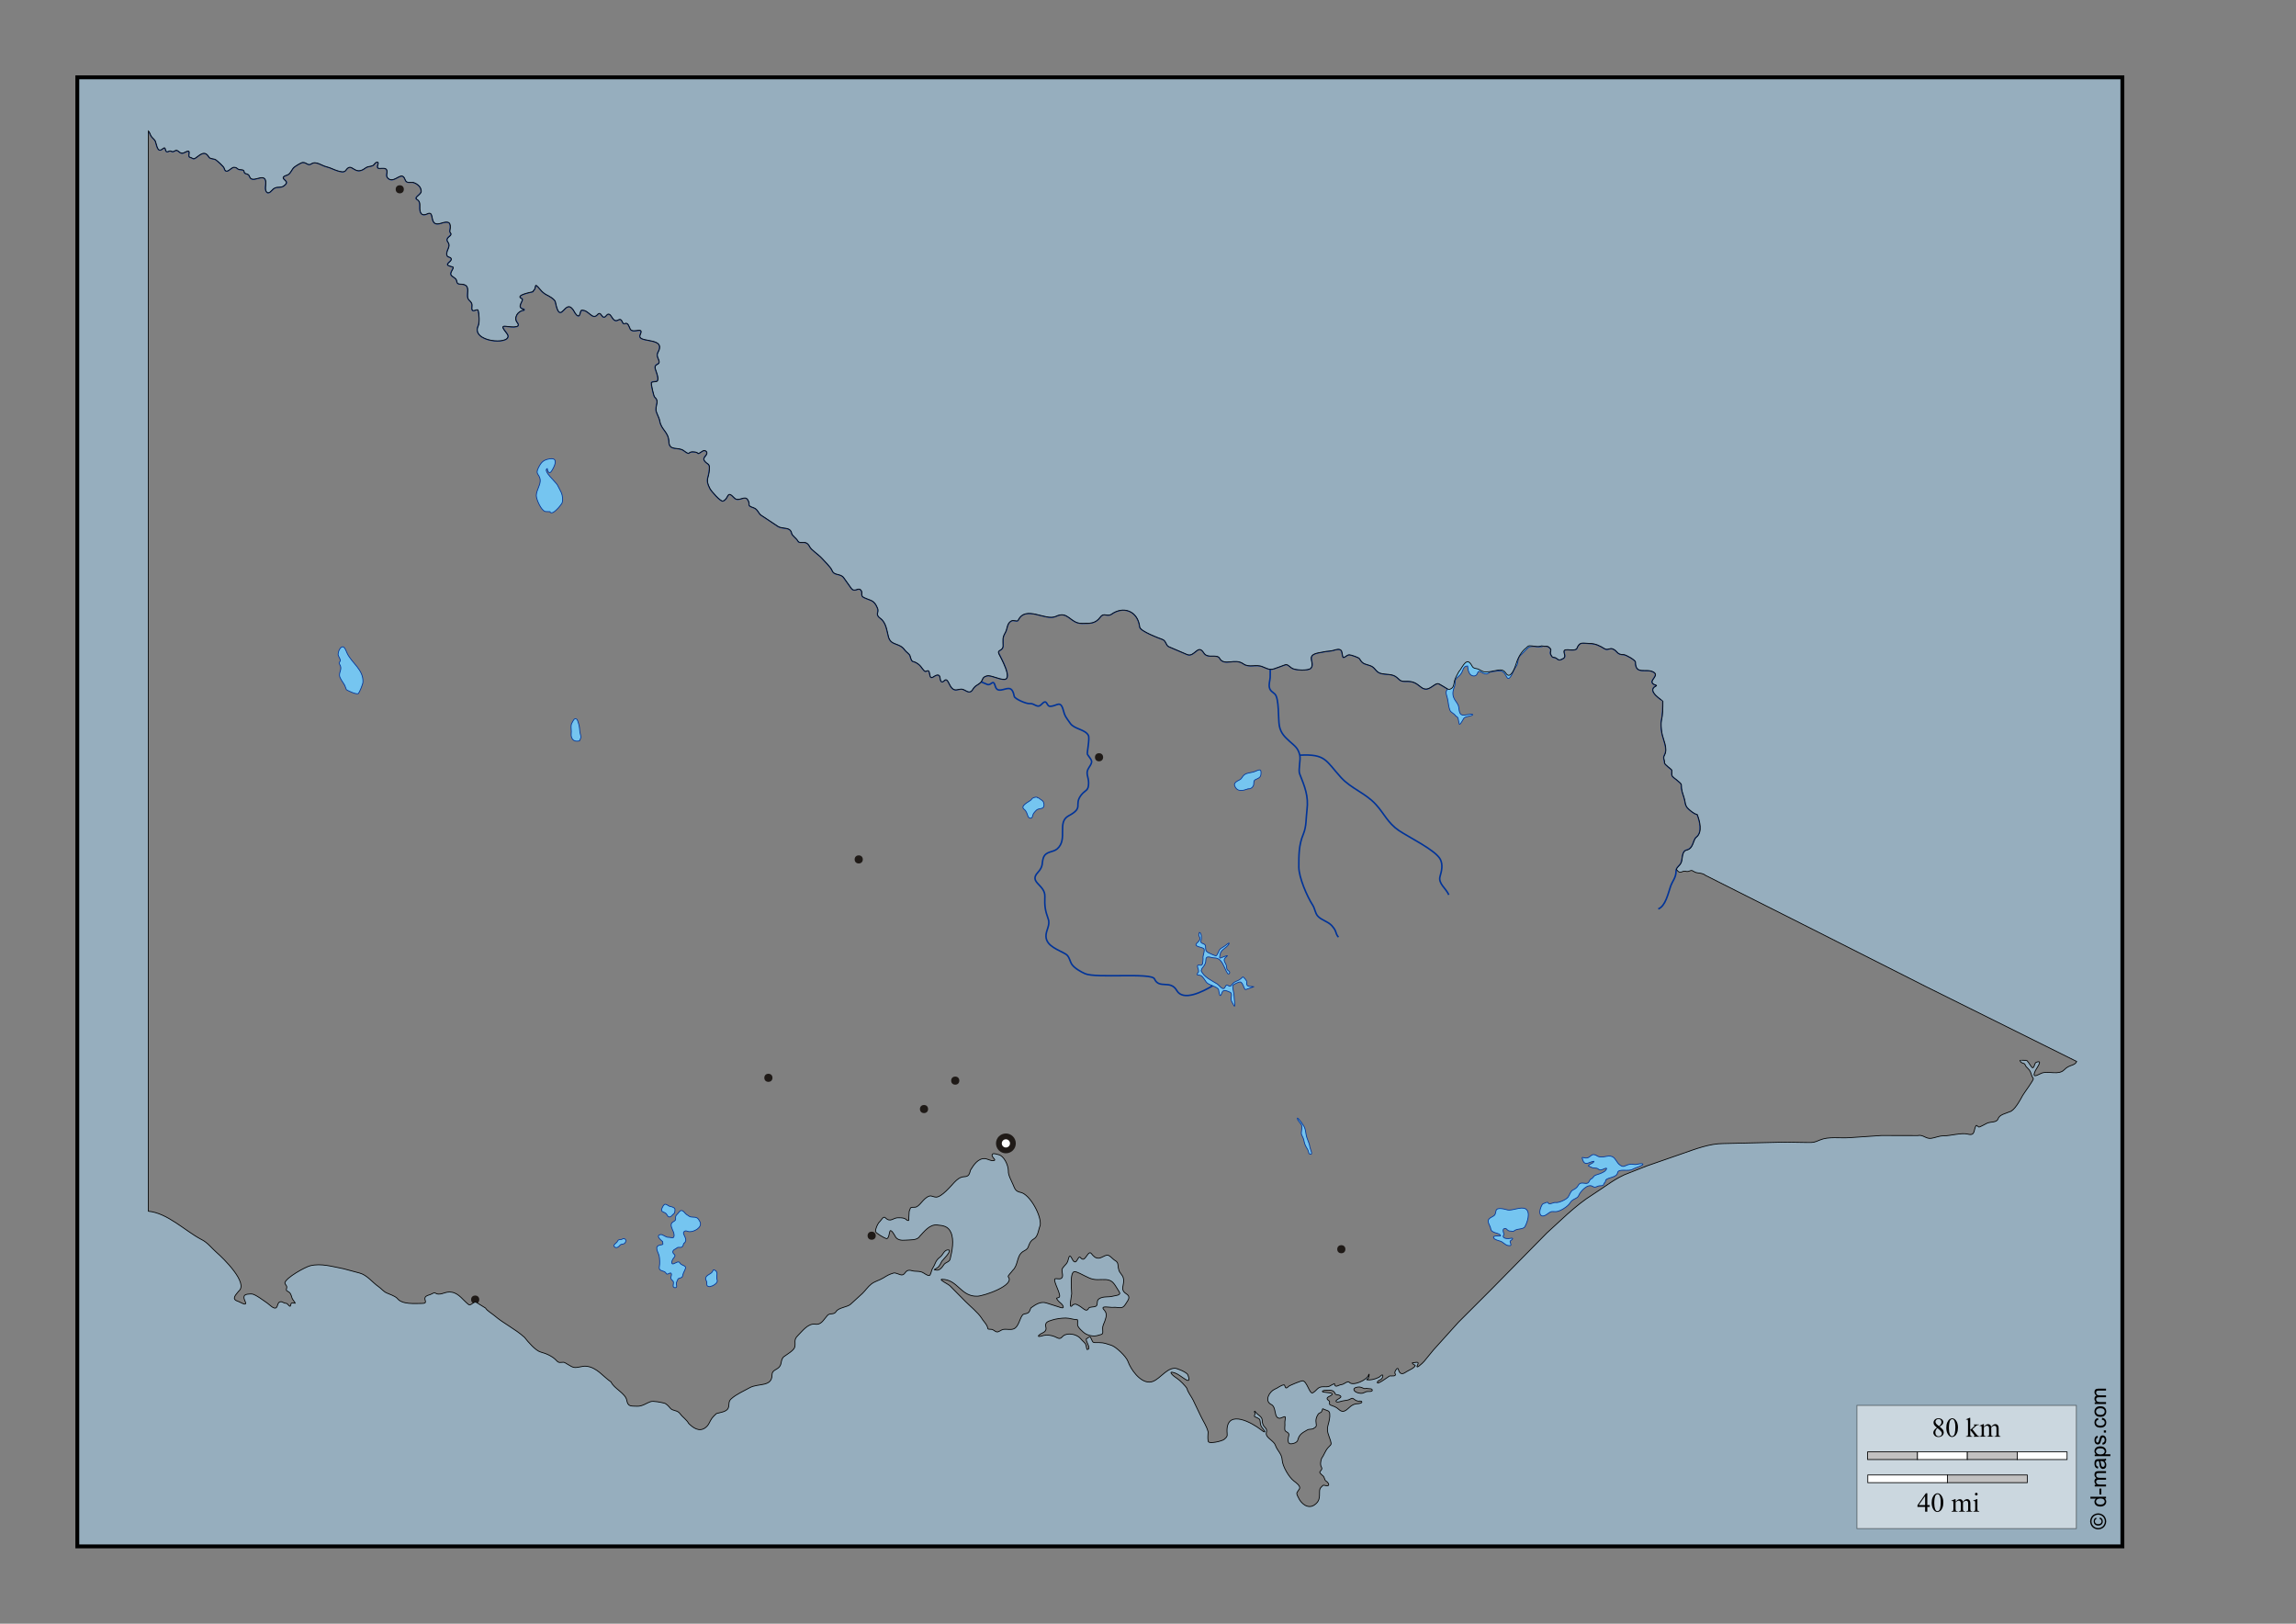 <svg xmlns="http://www.w3.org/2000/svg" xml:space="preserve" width="297mm" height="210mm" style="shape-rendering:geometricPrecision; text-rendering:geometricPrecision; image-rendering:optimizeQuality; fill-rule:evenodd; clip-rule:evenodd"
viewBox="0 0 297 210"
 xmlns:xlink="http://www.w3.org/1999/xlink">
 <rect x="0" y="0" width="297" height="210" fill="#808080" stroke="none"/>
 <defs>
  <style type="text/css">
   <![CDATA[
    .str4 {stroke:black;stroke-width:0.1;stroke-opacity:0.502}
    .str3 {stroke:black;stroke-width:0.1}
    .str1 {stroke:#003399;stroke-width:0.1}
    .str2 {stroke:#003399;stroke-width:0.2}
    .str5 {stroke:black;stroke-width:0.5}
    .str0 {stroke:#1F1A17;stroke-width:0.75}
    .fil3 {fill:none}
    .fil0 {fill:#1F1A17}
    .fil2 {fill:#75C5F0}
    .fil4 {fill:#96AEBE}
    .fil1 {fill:white}
    .fil6 {fill:#C2C1C1;fill-rule:nonzero}
    .fil7 {fill:white;fill-rule:nonzero}
    .fil8 {fill:black;fill-rule:nonzero}
    .fil5 {fill:white;fill-rule:nonzero;fill-opacity:0.502}
   ]]>
  </style>
 </defs>
<symbol id="villes" viewBox="147.973 104.473 1.054 1.054">
 <circle class="fil0" cx="148.5" cy="105" r="0.527"/>
</symbol>
<symbol id="Capitale" viewBox="147.219 103.719 2.562 2.562">
 <circle class="fil1 str0" cx="148.5" cy="105" r="0.906"/>
</symbol>
 <g id="Plan_x0020_1">
  <path class="fil2 str1" d="M28.06 19.316c-0.417,0 -1.252,-1.223 -1.506,-1.581 -0.367,-0.518 -0.499,-0.942 -0.31,-1.581 0.196,-0.664 0.864,-0.748 1.478,-0.539 0.88,0.299 1.508,1.337 1.533,2.266 0.006,0.237 -0.29,0.918 -0.228,1.024 0.262,0.445 -0.115,0.477 -0.502,0.457l-0.465 -0.046zm43.067 46.863c0.281,0.602 1.382,-0.798 1.533,-1.042 0.215,-0.346 0.103,-1.056 -0.036,-1.389 -0.133,-0.319 -0.35,-0.669 -0.511,-1.005 -0.177,-0.371 -1.925,-1.842 -1.332,-2.138 0.046,0.326 0.268,0.767 0.547,0.347 0.34,-0.51 1.036,-1.81 -0.219,-1.608 -0.823,0.132 -1.099,0.429 -1.46,1.151 -0.428,0.858 0.085,0.765 0.219,1.48 0.124,0.659 -0.493,1.409 -0.493,2.12 0,0.508 0.652,1.981 1.186,2.065l0.566 0.018zm-26.533 22.463c-0.168,-0.337 -0.645,-0.884 -0.675,-1.28 -0.034,-0.456 0.302,-0.791 0.11,-1.261 -0.09,-0.22 -0.26,-0.331 -0.073,-0.512 0.229,-0.223 -0.219,-0.684 -0.219,-0.969 0,-0.288 0.239,-0.969 0.602,-0.969 0.259,0 0.456,0.612 0.566,0.841 0.622,1.297 2.121,2.113 2.044,3.729 -0.013,0.274 -0.41,1.226 -0.566,1.444 -0.175,0.245 -1.322,-0.302 -1.569,-0.457l-0.219 -0.567zm30.365 7.174c-0.515,0.12 -0.931,-0.005 -1.058,-0.576 -0.041,-0.183 0,-0.454 0,-0.649 0,-0.379 -0.117,-0.764 0.1,-1.115 0.125,-0.202 0.26,-0.649 0.575,-0.475 0.144,0.08 0.217,0.453 0.274,0.612 0.117,0.33 0.123,0.727 0.164,1.069 0.033,0.272 0.224,0.643 0.055,0.886l-0.11 0.247zm59.363 7.375l-0.091 0c-0.03,-0.179 -0.559,-0.052 -0.675,0.055 -0.072,0.066 -0.142,0.166 -0.219,0.238 -0.245,0.228 -1.437,0.734 -0.858,1.188 0.333,0.262 0.363,0.578 0.511,0.932 0.057,0.135 0.189,0.219 0.329,0.219 0.256,0 0.243,-0.365 0.347,-0.567 0.067,-0.13 0.379,-0.481 0.493,-0.548 0.239,-0.141 0.521,-0.064 0.766,-0.256 0.208,-0.163 0.137,-0.76 -0.109,-0.914l-0.493 -0.347zm-47.063 53.681c0.009,-0.139 0.096,-0.403 0.027,-0.539 -0.057,-0.115 -0.197,-0.177 -0.319,-0.229 -0.139,-0.058 -0.308,-0.053 -0.438,-0.128 -0.125,-0.072 -0.413,-0.298 -0.566,-0.201 -0.146,0.093 -0.246,0.306 -0.319,0.466 -0.251,0.546 0.23,0.453 0.511,0.713 0.093,0.086 0.136,0.222 0.219,0.32 0.164,0.193 0.385,0.139 0.529,-0.055l0.356 -0.347zm0.456 8.517c0.237,-0.138 0.534,-0.076 0.593,-0.402 0.045,-0.252 0.156,-0.495 0.274,-0.722 0.36,-0.69 -0.397,-0.473 -0.675,-0.969 -0.182,-0.324 -0.829,0.364 -0.976,0.119 -0.108,-0.18 0.058,-0.517 0.173,-0.667 0.171,-0.221 0.317,-0.339 0.082,-0.548 -0.291,-0.26 -0.136,-0.523 0.164,-0.658 0.216,-0.097 0.228,-0.244 0.484,-0.219 0.437,0.042 0.477,-0.09 0.611,-0.493 0.744,-0.558 -0.374,-1.255 0.082,-1.572 0.217,-0.15 0.37,0.009 0.584,0.036 0.632,0.081 1.795,-0.552 1.433,-1.279 -0.244,-0.489 -0.402,-0.603 -0.958,-0.603 -0.418,0 -0.467,-0.16 -0.785,-0.338 -0.203,-0.141 -0.355,-0.483 -0.639,-0.512 -0.231,-0.024 -0.374,0.305 -0.529,0.448 -0.242,0.224 -0.258,0.317 -0.237,0.649 0.015,0.246 -0.309,0.319 -0.447,0.457 -0.309,0.31 0.012,0.838 0.155,1.197 0.088,0.221 0.187,0.644 -0.055,0.777 -0.056,0.031 -0.423,-0.075 -0.575,-0.064 -0.381,0.027 -0.746,-0.436 -1.067,-0.347 -0.591,0.163 0.062,0.684 0.31,0.905 -0.009,0.303 0.208,0.362 -0.292,0.439 -0.872,0.134 -0.284,0.906 -0.164,1.389 0.081,0.327 0.103,1.035 0.036,1.362 -0.084,0.409 0.091,0.513 0.411,0.612 0.167,0.052 0.373,0.117 0.456,0.292 0.157,0.333 0.56,-0.246 0.675,0.046 0.099,0.251 -0.189,0.491 0.018,0.758 0.085,0.082 0.145,0.14 0.219,0.229 0.076,0.091 0.026,0.36 0.009,0.475 -0.014,0.096 -0.024,0.183 0.036,0.265 0.093,0.125 0.333,0.14 0.402,-0.027 0.031,-0.075 -0.024,-0.194 -0.027,-0.283 -0.003,-0.097 -0.017,-0.266 0.036,-0.347l0.182 -0.402zm4.48 0.896c0.172,-0.086 0.474,-0.281 0.557,-0.475 0.071,-0.166 0.001,-0.284 -0.027,-0.439 -0.068,-0.379 0.218,-0.87 -0.274,-1.097 -0.124,-0.057 -0.178,-0.086 -0.228,0.064 -0.161,0.487 -0.86,0.48 -0.949,0.996 -0.029,0.168 0.155,0.345 0.155,0.548 0,0.341 -0.039,0.476 0.374,0.53l0.392 -0.128zm-11.852 -5.968c-0.146,0 -0.257,0.001 -0.374,0.082 -0.045,0.032 -0.115,0.185 -0.155,0.238 -0.126,0.165 -0.56,0.386 -0.329,0.621 0.18,0.184 0.457,0.091 0.602,-0.091 0.105,-0.131 0.194,-0.221 0.356,-0.247 0.197,-0.032 0.335,-0.039 0.447,-0.229 0.142,-0.241 0.058,-0.493 -0.246,-0.493l-0.301 0.119zm115.449 -1.06c0.34,-0.409 1.221,-0.199 1.46,-0.603 0.295,-0.5 0.771,-1.874 0.11,-2.294 -0.582,-0.37 -1.743,0.273 -2.372,0.119 -0.285,-0.07 -1.368,-0.411 -1.469,0.11 -0.13,0.673 -0.183,0.587 -0.684,0.886 -0.703,0.419 -0.085,0.888 0.009,1.49 0.09,0.573 1.259,0.473 1.259,0.868 -0.139,0.069 -1.042,-0.104 -0.894,0.265 0.091,0.227 0.631,0.356 0.849,0.42 0.36,0.107 0.646,0.509 0.995,0.567 0.672,0.112 0.283,-0.243 0.283,-0.567 0.222,-0.159 0.634,-0.478 -0.018,-0.347 -0.218,0.044 -0.712,0.044 -0.849,-0.174 -0.103,-0.165 0.117,-0.279 0.064,-0.429 -0.07,-0.198 -0.245,-0.668 0.155,-0.685 0.249,-0.011 0.276,0.338 0.675,0.338l0.429 0.037zm11.871 -6.406c-0.344,0.306 -0.051,0.512 -0.703,0.512 -0.37,0 -0.567,0.334 -0.94,0.082 -0.617,-0.416 -1.583,0.615 -1.807,1.179 -0.174,0.44 -0.811,0.397 -1.113,0.941 -0.258,0.465 -1.364,1.174 -1.898,1.142 -0.711,-0.042 -0.595,0.008 -1.159,0.384 -0.506,0.337 -0.896,0.2 -0.858,-0.429 0.014,-0.233 0.258,-0.969 0.447,-0.987 0.066,-0.006 0.487,-0.201 0.52,-0.192 0.085,0.024 0.139,0.19 0.237,0.201 0.3,0.035 0.579,-0.196 0.858,-0.155 0.382,0.056 1.369,-0.379 1.606,-0.713 0.197,-0.278 0.293,-0.75 0.62,-0.914 0.232,-0.105 0.518,-0.287 0.639,-0.521 0.242,-0.472 0.535,-0.372 0.995,-0.329 0.463,0.043 0.418,-0.326 0.666,-0.557 0.203,-0.036 0.319,-0.279 0.465,-0.411 0.173,-0.156 0.727,-0.244 0.995,-0.402 0.144,-0.085 0.34,-0.157 0.447,-0.292 0.37,-0.467 -0.04,-0.289 -0.292,-0.174 -0.616,0.283 -0.545,-0.137 -0.976,-0.137 -0.492,0 -0.557,-0.13 -0.94,-0.283 0,-0.237 0.672,-0.307 0.721,-0.603 -0.484,0 -1.143,0.683 -1.433,-0.11 -0.18,-0.493 -0.128,-0.396 0.228,-0.329 0.834,0.157 0.736,-0.8 1.615,-0.256 0.629,0.389 1.369,-0.165 1.943,0.091 0.436,0.195 0.566,0.743 0.931,1.033 0.521,0.414 0.598,0.185 1.113,0.018 0.482,-0.156 0.54,-0.027 0.967,-0.027 0.189,0 0.816,-0.209 0.949,-0.055 0.142,0.165 -1.067,0.503 -1.268,0.64 -0.574,0.391 -1.89,-0.13 -1.998,0.475 -0.116,0.647 -1.196,0.568 -1.524,0.941l-0.055 0.238zm-38.468 -4.103c-0.22,-0.378 -0.415,-0.661 -0.502,-1.124 -0.068,-0.366 -0.141,-0.5 -0.301,-0.823 -0.164,-0.331 0.082,-0.772 0,-1.179 -0.076,-0.379 -0.575,-0.648 -0.575,-1.024 0.163,0 0.828,0.984 0.903,1.161 0.134,0.315 0.179,0.603 0.228,0.95 0.084,0.59 0.416,1.047 0.484,1.609 0.036,0.297 0.55,1.22 -0.1,0.895l-0.137 -0.466zm-13.705 -23.514c0.284,-0.32 0.484,-0.614 0.484,-1.014 0,-0.779 0.639,-0.329 1.104,-0.329 1.102,0 1.233,1.352 1.734,2.02 0.133,0.178 0.367,-0.104 0.192,-0.265 -0.165,-0.152 -0.328,-0.221 -0.328,-0.484 0,-0.724 -0.754,-0.876 0.036,-1.49 0.349,-0.271 -0.834,0.247 -0.876,0.247 -0.16,0 -0.015,-0.365 -0.009,-0.448 0.044,-0.624 0.738,-0.817 1.058,-1.261 0.322,-0.446 -0.087,-0.166 -0.274,0 -0.243,0.217 -0.575,0.356 -0.776,0.539 -0.181,0.165 -0.368,0.881 -0.556,0.868 -0.17,-0.012 -0.811,-0.324 -0.986,-0.411 -0.402,-0.201 -0.314,-0.463 -0.356,-0.85 -0.046,-0.428 -0.777,-0.211 -0.566,-0.749 0.076,-0.194 0.056,-1.005 -0.228,-1.005 0,0.15 -0.12,0.238 -0.055,0.42 0.041,0.115 0.121,0.201 0.128,0.329 0.017,0.317 -0.247,0.453 -0.42,0.658 -0.431,0.512 0.92,0.435 0.967,0.777 0.058,0.422 -0.219,0.825 -0.137,1.234 -0.041,0.227 0.023,0.918 -0.365,0.823 -0.762,-0.187 -0.046,0.63 -0.256,0.905 -0.381,0.501 0.036,0.277 0.365,0.448 0.217,0.113 0.533,0.626 0.675,0.832 0.277,0.401 1.471,0.563 1.588,0.987 0.042,0.152 0.076,0.655 0.192,0.74 0.112,0.082 0.242,-0.41 0.301,-0.493 0.231,-0.328 0.709,-0.046 0.985,0.064 0.343,0.136 0.091,0.68 0.137,0.969 0.039,0.246 0.237,0.484 0.338,0.713 0.262,0.598 0.046,-0.888 0.046,-1.215 0,-0.303 -0.252,-1.183 -0.146,-1.353 0.085,-0.137 0.75,-0.445 0.922,-0.439 0.401,0.014 0.502,1.06 0.739,0.978l0.962 -0.332c0.098,-0.034 0.123,-0.033 0.003,-0.043 -0.501,-0.041 -0.978,0.055 -0.819,-0.621 0.012,-0.05 -0.436,-0.726 -0.557,-0.612 -0.339,0.32 -0.437,0.389 -0.858,0.557 -0.276,0.111 -0.443,0.309 -0.611,0.53 -0.183,0.24 -0.382,-0.046 -0.566,-0.046 -0.168,0 -0.221,0.33 -0.356,0.42 -0.261,0.174 -0.68,-0.441 -0.885,-0.567 -0.833,-0.512 -1.674,-0.86 -2.089,-1.7l0.119 -0.329zm32.774 -32.68c-0.166,-0.3 -0.593,-0.378 -0.721,-0.731 -0.135,-0.373 -0.187,-0.79 -0.246,-1.179 -0.147,-0.963 -0.588,-1.171 0.329,-1.864 0.351,-0.265 0.443,-0.733 0.529,-1.142 0.066,-0.312 0.194,-0.432 0.301,-0.685 0.718,-0.935 -0.068,-1.174 -0.63,-1.736 -0.167,-0.168 -0.494,-1.723 -0.456,-2.029 0.025,-0.004 0.035,-0.009 0.064,-0.009 0.034,0.175 0.374,0.567 0.511,0.676 0.215,0.173 0.484,0.054 0.657,0.256 0.126,0.147 0.118,1.224 0.52,1.106 0.293,-0.086 0.819,-0.299 1.141,-0.192 0.335,0.112 0.274,0.909 0.675,1.142 0.197,0.115 0.468,0.047 0.639,0.228 0.269,0.286 0.106,0.376 0.666,0.347 0.352,0.027 0.67,-0.094 1.022,-0.055 0.391,0.043 1.026,-0.455 1.332,-0.082 0.102,0.125 0.165,0.293 0.283,0.402 0.199,0.183 0.471,-0.078 0.666,-0.201 0.606,-0.82 0.672,-1.964 1.451,-2.787 0.403,-0.426 0.434,-0.864 1.15,-0.521 0.291,0.14 1.551,-0.121 1.551,0.064 -0.756,0.324 -1.599,-0.236 -2.099,0.274l-0.985 1.005c-0.336,0.343 -0.191,0.934 -0.456,1.288 -0.269,0.36 -0.419,0.834 -0.639,1.206 -0.669,1.136 -0.557,-0.388 -1.332,-0.539 -0.372,-0.073 -0.776,0.054 -1.204,0.091 -0.535,0.046 -0.42,0.426 -1.04,0.219 -0.324,-0.108 -0.659,-0.548 -0.83,-0.028 -0.176,0.538 -0.849,0.398 -1.049,-0.027 -0.2,-0.424 -0.159,-0.486 -0.219,-0.914 -0.74,0 -0.455,0.783 -1.159,1.325 -0.173,0.18 -0.4,0.319 -0.447,0.594 -0.041,0.239 0.002,0.489 -0.091,0.722 -0.177,0.44 -0.286,0.872 -0.137,1.362 0.115,0.379 0.441,0.691 0.602,1.042 0.161,0.35 0.062,1.018 0.402,1.234 0.362,0.23 1.119,-0.159 1.496,-0.009 0,0.221 -0.945,0.211 -1.15,0.484 -0.126,0.167 -0.393,0.768 -0.584,0.795 -0.076,-0.113 -0.123,-0.932 -0.265,-0.932l-0.246 -0.201zm-26.798 9.468c0.36,0.042 0.698,-0.274 0.712,-0.621 0.02,-0.486 0.038,-0.495 0.465,-0.685 0.213,-0.095 0.42,-0.226 0.456,-0.493 0.139,-1.018 -0.348,-0.571 -0.912,-0.393 -0.442,0.139 -0.884,0.099 -1.259,0.402 -0.263,0.213 -0.235,0.443 -0.584,0.631 -0.297,0.16 -0.823,0.381 -0.611,0.823 0.256,0.534 0.567,0.59 1.122,0.521l0.611 -0.183z"/>
  <g id="_222835472">
   <path id="_222832448" class="fil3 str2" d="M10 27.212c0.199,-0.195 0.391,-0.397 0.597,-0.585 0.352,-0.322 1.101,0.385 1.515,0.365 0.498,-0.024 0.664,-0.616 0.949,-0.914 0.589,-0.615 0.53,-1.965 0.967,-2.778 0.473,-0.88 0.084,-1.107 -0.347,-1.883 -0.805,-1.448 0.509,-1.138 1.588,-1.426 0.678,-0.181 0.787,-0.674 1.223,-1.06 0.444,-0.393 0.904,0 1.296,-0.786 0.431,-0.865 0.196,-1.246 1.213,-1.289 0.346,-0.015 0.383,0.487 0.584,0.777 0.127,0.183 0.449,0.431 0.52,0.612 0.186,0.472 0.26,1.55 0.903,1.005 0.623,-0.527 0.18,0.623 0.803,0.311 0.38,-0.19 0.36,0.209 0.803,-0.064 0.484,-0.299 0.581,0.533 1.195,0.238 0.096,-0.046 0.597,-0.342 0.666,-0.119 0.055,0.177 -0.134,0.66 0.1,0.713 0.439,0.099 0.378,0.35 0.794,0.037 0.611,-0.461 1.156,-0.931 1.661,-0.064 0.154,0.265 0.633,0.18 0.885,0.347 0.203,0.135 1.038,0.872 1.095,1.087 0.244,0.927 0.85,-0.11 1.232,-0.11 0.213,0 0.332,0.031 0.484,0.174 0.3,0.281 0.817,-0.035 0.876,0.429 0.046,0.358 0.521,0.095 0.694,0.594 0.322,0.932 1.725,-0.43 2.053,0.457 0.161,0.436 -0.128,1.097 0.1,1.471 0.305,0.5 0.729,-0.231 0.976,-0.384 0.581,-0.359 0.936,0.07 1.487,-0.512 0.297,-0.314 0.028,-0.447 -0.182,-0.658 -0.358,-0.359 0.25,-0.51 0.429,-0.576 0.424,-0.156 0.566,-0.749 0.894,-1.014 0.199,-0.161 0.907,-0.606 1.113,-0.612 0.53,-0.017 0.652,0.476 1.113,0.174 0.612,-0.4 1.329,0.233 1.934,0.375 0.549,0.128 0.996,0.402 1.515,0.548 0.282,0.08 0.779,0.234 0.985,-0.064 0.853,-1.229 1.086,0.819 2.546,-0.311 0.417,-0.323 0.934,-0.106 1.186,-0.539 0.062,-0.106 0.301,-0.288 0.438,-0.201 0.234,0.149 -0.373,0.795 0.246,0.795 0.249,0 0.819,-0.119 0.922,0.229 0.122,0.415 -0.24,0.787 0.246,1.124 0.786,0.546 1.681,-1.128 2.108,0.073 0.213,0.599 0.654,0.272 1.095,0.393 0.371,0.102 0.829,0.447 0.94,0.813 0.096,0.317 0.115,0.452 -0.155,0.722 -0.187,0.188 -0.63,0.485 -0.383,0.621 0.553,0.306 0.394,0.78 0.42,1.261 0.032,0.598 0.291,0.95 0.931,0.64 1.143,-0.555 0.088,1.789 1.807,1.206 1.042,-0.353 1.347,-0.082 1.15,0.969 -0.052,0.278 0.146,0.274 0.146,0.457 0,0.309 -0.798,0.469 -0.401,1.024 0.457,0.638 -0.33,1.088 -0.11,1.755 0.078,0.236 0.547,0.134 0.547,0.475 0,0.284 -0.724,0.605 -0.42,0.768 0.568,0.304 0.885,0.031 0.511,0.676 -0.401,0.691 0.047,0.663 0.474,1.078 0.255,0.247 -0.003,0.676 0.602,0.676 1.658,0 0.537,1.511 1.131,2.065 0.51,0.475 0.365,0.628 0.365,1.078 0,0.655 0.695,-0.069 0.803,0.256 0.152,0.461 0.199,1.626 0.018,2.01 -0.974,2.065 4.111,2.48 3.814,1.243 -0.078,-0.326 -1.158,-1.26 -0.347,-1.206 0.357,0.023 2.212,0.357 1.551,-0.457 -0.504,-0.622 0.082,-1.549 0.858,-1.609 0.061,-0.005 0.06,-0.098 0,-0.11 -1.111,-0.216 0.099,-1.202 -0.256,-1.371 -0.987,-0.471 1.214,-0.853 1.423,-0.914 0.066,-0.019 0.018,-0.112 0.073,-0.146 0.468,-0.296 -0.039,-1.271 0.894,-0.146 0.577,0.695 0.962,0.699 1.442,1.042 0.707,0.505 0.45,0.529 0.73,1.371 0.535,1.607 1.034,-0.831 1.898,-0.018 0.312,0.293 0.366,0.622 0.621,0.877 0.524,0.524 0.39,-0.555 0.657,-0.585 0.918,-0.104 1.384,1.312 2.026,0.585 0.252,-0.285 0.404,-0.195 0.602,0.11 0.337,0.518 0.575,-0.129 0.766,-0.183 0.542,-0.152 0.584,1.155 1.332,0.749 0.63,-0.342 0.459,0.638 0.876,0.457 0.425,-0.185 0.561,0.425 0.693,0.695 0.333,0.681 1.852,-0.42 1.296,0.768 -0.459,0.981 2.518,0.406 2.518,1.59 0,0.669 -0.546,0.728 -0.182,1.499 0.478,1.013 -0.628,0.494 -0.365,1.353 0.125,0.409 0.418,1.052 0.292,1.462 -0.093,0.302 -0.702,0.06 -0.821,0.329 -0.037,0.084 0.293,1.704 0.438,1.828 0.586,0.503 0.164,0.927 0.164,1.608 0,0.39 0.407,0.983 0.493,1.48 0.202,1.178 1.134,1.37 1.186,2.705 0.047,1.203 1.195,0.591 1.898,1.115 0.995,0.742 0.386,0.06 1.35,0.165 0.835,0.091 0.172,0.488 1.095,-0.11 0.247,-0.16 0.566,0.008 0.566,0.274 0,0.359 -0.61,0.602 -0.31,1.005 0.355,0.478 0.684,0.288 0.639,1.042 -0.079,1.32 -0.592,1.269 0.073,2.559 0.155,0.3 1.367,1.697 1.661,1.59 0.788,-0.287 0.445,-1.509 1.478,-0.402 0.548,0.588 1.351,-0.426 1.752,0.256 0.446,0.759 -0.261,0.659 0.766,1.024 0.523,0.185 0.6,0.725 0.967,0.969 0.718,0.475 1.436,0.951 2.153,1.426 0.599,0.397 1.611,-0.008 1.788,0.914 0.058,0.299 0.592,0.609 0.803,0.987 0.266,0.478 1.03,-0.277 1.533,0.749 0.192,0.391 1.136,0.999 1.569,1.48 0.351,0.391 1.161,1.165 1.314,1.572 0.27,0.717 1.079,0.338 1.515,0.95 0.316,0.445 0.633,0.89 0.949,1.334 0.442,0.621 0.866,-0.113 1.223,0.219 0.384,0.357 -0.092,0.76 0.438,1.005 0.962,0.445 1.312,0.289 1.77,1.407 0.219,0.535 -0.359,0.772 0.347,1.279 0.762,0.547 0.837,1.562 1.058,2.394 0.319,1.196 1.411,0.696 2.117,1.718 0.171,0.247 0.604,0.488 0.675,0.749 0.283,1.03 0.285,0.515 0.967,0.987 0.528,0.365 0.462,0.536 0.876,0.95 0.254,0.255 0.569,-0.441 0.694,0.42 0.129,0.893 0.504,0.156 0.985,0.11 0.456,-0.044 0.308,0.554 0.474,0.804 0.216,0.325 0.448,-0.31 0.712,-0.165 0.348,0.192 0.445,1.084 1.022,1.261 0.29,0.089 0.606,-0.087 0.931,-0.073 0.484,0.021 0.977,0.758 1.405,0.073 0.359,-0.573 0.591,-0.544 0.986,-0.877 0.049,-0.042 0.089,-0.085 0.122,-0.128 0.228,-0.302 0.123,-0.626 0.772,-0.786 0.475,-0.117 1.52,0.457 2.208,0.457 1.142,0 -0.45,-2.8 -0.675,-3.272 -0.295,-0.617 0.529,-0.341 0.529,-1.078 0,-0.736 -0.108,-1.014 0.274,-1.663 0.311,-0.528 0.203,-1.173 0.748,-1.517 0.346,-0.218 0.814,0.129 0.931,-0.11 0.989,-2.02 3.546,0.131 4.891,-0.512 1.605,-0.767 1.833,0.914 3.358,0.914 1.062,0 1.734,0.048 2.372,-0.804 0.503,-0.671 0.887,0.018 1.478,-0.402 1.476,-1.048 3.391,-0.482 3.65,1.681 0.065,0.541 2.538,1.455 2.92,1.59 0.51,0.181 0.443,0.781 0.84,0.951 0.785,0.335 1.569,0.67 2.354,1.005 0.97,0.414 1.382,-1.458 2.172,-0.201 0.503,0.8 1.693,0.072 2.044,0.695 0.6,1.063 1.967,-0.074 3.066,0.713 0.758,0.542 1.617,0.012 2.464,0.366 0.512,0.214 0.771,0.327 1.006,0.349 0.302,0.028 0.565,-0.095 1.274,-0.349 0.996,-0.357 0.736,-0.402 1.515,0.183 0.395,0.296 2.165,0.368 2.463,0.018 0.559,-0.655 -0.616,-1.53 0.693,-1.919 0.366,-0.109 0.65,-0.115 1.004,-0.201 0.395,-0.097 0.813,-0.07 1.204,-0.183 0.362,-0.105 0.836,-0.285 1.077,0.055 0.073,0.103 0.137,0.859 0.237,0.859 0.217,0 0.449,-0.347 0.766,-0.347 0.212,0 1.236,0.34 1.332,0.512 0.389,0.69 0.645,0.643 1.332,0.877 0.602,0.205 0.646,0.549 1.058,0.859 0.504,0.379 1.586,0.157 2.19,0.512 0.592,0.348 0.541,0.705 1.332,0.676 1.021,-0.037 1.34,0.188 2.044,0.749 1.04,0.83 1.708,-0.748 2.354,-0.402 0.369,0.198 0.72,0.428 1.079,0.642"/>
   <path id="_222835520" class="fil3 str2" d="M214.505 117.557c0.932,-0.351 1.292,-2.051 1.588,-2.906 0.256,-0.74 0.712,-1.124 0.712,-1.974 0,-0.461 0.461,-0.668 0.657,-1.06 0.229,-0.46 0.055,-1.512 0.712,-1.663 0.938,-0.216 0.797,-1.308 1.277,-1.682 0.828,-0.645 0.411,-2.142 0.11,-2.906 -0.018,-0.045 -0.023,-0.049 -0.073,-0.055 -0.365,-0.044 -1.036,-0.641 -1.223,-0.859 -0.142,-0.166 -0.257,-0.469 -0.274,-0.695 -0.009,-0.127 -0.135,-0.581 -0.164,-0.676 -0.158,-0.508 -0.329,-0.892 -0.329,-1.59 0,-0.272 -1.056,-0.892 -1.186,-1.151 -0.129,-0.258 0.052,-0.622 -0.091,-0.804 -0.097,-0.122 -0.894,-0.658 -0.894,-0.877 0,-0.472 -0.227,-0.59 0,-1.005 0.464,-0.851 -0.205,-2.031 -0.347,-2.888 -0.096,-0.579 -0.137,-1.223 -0.055,-1.572 0.182,-0.768 0.182,-1.643 0.182,-2.522 0,-0.058 -2.118,-1.303 -0.949,-1.901 0.427,-0.218 -0.339,-0.137 -0.438,-0.512 -0.106,-0.401 0.863,-0.928 0.201,-1.334 -0.949,-0.583 -2.354,0.434 -2.354,-1.298 0,-0.274 -1.262,-0.969 -1.515,-0.969 -0.958,0 -0.728,-0.457 -1.442,-0.749 -0.37,-0.152 -0.652,0.22 -1.04,-0.018 -0.609,-0.373 -1.174,-0.676 -1.934,-0.676 -0.353,0 -0.678,-0.078 -1.04,-0.037 -0.357,0.041 -0.574,0.519 -0.584,0.567 -0.144,0.673 -1.715,-0.059 -1.715,0.512 0,0.333 0.289,0.671 -0.091,0.896 -0.809,0.477 -0.592,-0.111 -1.259,-0.146 -0.082,-0.004 -0.181,-0.073 -0.219,-0.146 -0.05,-0.097 -0.102,-0.186 -0.146,-0.283 -0.07,-0.157 0.066,-0.399 0.036,-0.576 -0.017,-0.103 -0.13,-0.185 -0.192,-0.256 -0.096,-0.11 -0.179,-0.135 -0.301,-0.165 -0.139,-0.034 -0.286,-0.012 -0.429,-0.018"/>
   <path id="_222828224" class="fil3 str2" d="M81.528 42.528c0.67,-0.198 0.201,-1.097 1.204,-1.097 1.269,0 2.242,1.715 3.631,1.097 0.493,-0.219 0.985,-0.439 1.478,-0.658 1.071,-0.477 1.339,-1.289 2.591,-1.645 1.107,-0.315 2.593,0.113 3.047,-1.316 0.186,-0.586 -0.164,-1.099 -0.164,-1.681 0,-0.76 0.195,-1.412 0.785,-1.773 1.69,-1.034 2.635,-3.778 4.507,-4.862 0.577,-0.334 1.71,-0.719 1.934,-1.371 0.642,-1.864 1.946,-1.663 3.577,-1.663 2,0 1.96,-4.189 4.051,-1.645 1.296,1.577 1.401,0.276 3.047,0.402 0.571,0.044 1.037,0.52 1.642,0.347 0.82,-0.234 1.295,-1.125 2.19,-0.914 0.556,0.131 1.22,0.026 1.697,-0.165 0.685,-0.274 0.757,-0.82 1.277,-1.188 0.324,-0.23 0.749,-0.169 1.004,-0.512 0.49,-0.661 0.069,-1.356 0.949,-1.901 0.609,-0.377 1.124,-0.379 1.752,-0.621 0.592,-0.229 0.97,-1.578 1.423,-2.12 0.524,-0.627 1.3,-1.875 2.007,-2.23 0.495,-0.248 1.184,-1.158 1.624,-1.572 0.361,-0.339 0.852,-0.706 1.077,-1.151 0.319,-0.633 0.698,-1.484 1.314,-1.883 0.503,-0.325 0.992,-0.335 1.077,-1.097 0.05,-0.454 0.268,-0.873 0.401,-1.31"/>
   <path id="_222834512" class="fil3 str2" d="M100.543 29.222c1.378,0.129 1.445,1.401 2.974,1.663 1.248,0.214 2.112,0.506 3.12,1.261 0.745,0.558 1.448,1.21 2.427,1.279 1.349,0.096 2.117,-0.277 2.664,1.243 0.336,0.933 2.31,0.62 3.12,1.115 0.465,0.284 2.161,1.071 2.719,1.225 0.855,0.235 1.67,-0.518 2.573,-0.183 2.208,0.818 2.45,-0.228 3.777,-1.407 0.439,-0.39 0.82,-0.023 1.204,0.219 0.741,0.466 1.77,-0.377 2.774,-0.055 1.941,0.623 3.51,-1.202 5.493,-1.316 0.832,-0.048 1.903,-0.129 2.683,0.219 0.946,0.423 0.426,0.975 1.77,0.859 0.593,-0.051 0.742,-0.253 1.204,-0.548 0.358,-0.228 0.438,-0.201 0.803,-0.201 0.596,0 0.842,-0.74 1.46,-0.95 0.48,-0.164 0.641,0.278 1.077,0.329 0.704,0.083 0.843,-1.024 1.551,-0.238 0.729,0.81 1.292,-0.756 2.062,-0.402 0.561,0.257 0.971,0.621 1.588,0.823 0.622,0.204 1.587,0.061 2.244,0.11 0.57,0.042 0.803,-0.042 0.803,0.676 0,1.219 0.818,1.296 1.752,1.791 0.585,0.31 1.144,0.896 1.807,0.896 1.331,0 2.244,-0.718 3.704,-0.402 1.213,0.263 1.686,1.157 2.756,1.554 1.716,0.636 2.849,0.462 4.69,0.603 1.164,0.089 3.574,0.134 4.38,0.987 0.675,0.715 0.865,2.1 1.916,2.285 0.895,0.157 1.575,0.097 2.245,0.841 0.759,0.842 1.658,1.273 2.518,1.919 0.854,0.641 3.129,-0.145 4.051,0.859 0.426,0.464 0.157,1.518 0.748,1.736 1.238,0.457 1.283,0.836 2.172,1.17 1.083,0.406 0.225,1.372 1.186,1.828 1.271,0.603 2.543,1.206 3.814,1.809 1.31,0.622 2.178,0.834 3.175,1.791 1.885,1.808 3.867,-0.065 5.876,0.731 0.822,0.326 0.795,1.142 1.898,0.585 0.952,-0.481 1.624,0.04 2.518,0.292 0.491,0.139 0.973,0.305 1.46,0.457 0.34,0.106 0.593,-0.621 1.168,-0.621 0.334,0 0.55,0.774 1.004,0.439 0.81,-0.599 0.89,-1.883 2.099,-1.883 0.808,0 0.82,1.706 2.007,0.457 1.067,-1.122 3.437,0.859 4.909,0.859 1.417,0 2.721,-0.558 3.759,-1.48 0.471,-0.419 -0.102,-1.213 0.912,-1.681 0.879,-0.406 0.549,-0.392 1.223,-0.95 0.765,-0.633 1.917,0.189 2.628,-0.676 0.716,-0.871 0.335,-1.269 0.693,-2.175 0.054,-0.136 0.535,-2.992 1.296,-1.554 0.703,1.33 0.732,1.261 2.208,1.261 2.733,0 1.681,1.287 2.701,3.089 2.272,4.014 4.644,-4.144 6.332,-1.901 0.822,1.092 0.634,2.371 2.135,3.071 0.539,0.251 1.455,0.451 1.715,1.06 0.242,0.567 -0.077,1.189 0.31,1.736 0.662,0.936 0.835,1.85 0.675,3.016 -0.121,0.883 -0.764,1.502 -0.201,2.413 0.268,0.434 0.153,0.911 0.42,1.261 0.698,0.915 -0.007,1.204 0.128,2.12 0.132,0.899 0.751,1.798 1.661,2.084 0.036,0.011 -0.09,0.022 -0.055,0.037 1.104,0.454 1.131,0.999 1.131,2.12 0,0.797 0.483,1.345 0.967,1.901 0.778,0.894 0.282,1.916 0.602,3.034 0.384,1.339 -0.074,2.276 0.146,3.619 0.167,1.022 0.356,2.971 0.106,3.975 -0.238,0.954 -1.238,1.504 -1.238,2.293 0,0.802 0.939,1.371 1.092,2.257 0.386,2.227 1.089,7.983 -2.766,6.989 -1.882,-0.485 0.549,-3.461 -1.565,-4.477 -0.756,-0.364 -0.862,-1.3 -1.456,-1.711 -0.937,-0.649 -1.97,-0.445 -3.021,-0.182"/>
   <path id="_222836360" class="fil3 str2" d="M126.906 88.185c0.264,0.11 0.525,0.224 0.791,0.329 0.554,0.22 0.749,-0.812 1.058,0.256 0.258,0.892 1.112,0.274 1.715,0.274 0.497,0 0.63,0.573 0.73,1.024 0.073,0.331 1.578,0.978 1.971,0.932 0.675,-0.08 0.997,0.678 1.533,0.11 0.803,-0.851 0.605,0.238 1.131,0.238 0.899,0 1.335,-0.882 1.715,0.53 0.203,0.755 0.272,0.799 0.912,1.7 0.513,0.721 1.893,0.752 2.317,1.517 0.229,0.411 -0.22,2.311 -0.107,2.481 0.557,0.835 0.783,0.81 0.182,1.711 -0.494,0.742 -0.036,1.129 -0.036,1.966 0,1.116 -0.424,0.857 -0.983,1.602 -0.96,1.279 0.422,1.58 -1.602,2.657 -1.552,0.826 -0.06,3.007 -1.456,4.259 -0.575,0.515 -1.511,0.275 -1.82,1.201 -0.229,0.687 0.056,1.036 -0.728,1.893 -1.167,1.276 0.985,1.552 0.929,3.086 -0.045,1.245 0.037,1.791 0.438,2.906 0.293,0.814 -0.316,1.442 -0.292,2.248 0.039,1.294 1.665,1.743 2.573,2.303 0.462,0.285 0.506,0.938 0.785,1.334 0.34,0.485 1.147,0.946 1.697,1.188 1.433,0.631 8.604,-0.17 8.978,0.676 0.6,1.357 2.06,0.07 2.883,1.499 0.83,1.441 3.348,0.159 4.641,-0.609"/>
   <path id="_222836336" class="fil3 str2" d="M164.306 86.56c-0.001,0.347 0.017,0.694 -0.003,1.04 -0.027,0.473 -0.204,0.887 -0.091,1.353 0.1,0.413 0.415,0.544 0.693,0.804 0.579,0.542 0.421,3.252 0.584,4.112 0.178,0.941 0.682,1.421 1.35,2.029 0.685,0.623 1.066,0.827 1.296,1.773 0.145,0.596 -0.221,1.897 -0.016,2.415 0.637,1.608 1.176,2.869 0.946,4.659 -0.137,1.067 -0.052,2.123 -0.473,3.13 -0.593,1.42 -0.582,2.719 -0.582,4.259 0,1.341 1.056,3.787 1.784,4.914 0.304,0.471 0.321,1.037 0.655,1.42 0.478,0.546 1.295,0.682 1.82,1.238 0.143,0.151 0.394,0.485 0.473,0.692 0.103,0.269 0.163,0.593 0.4,0.801"/>
   <path id="_222825560" class="fil3 str2" d="M168.135 97.671c3.374,-0.179 3.337,0.694 5.335,2.888 1.311,1.44 3.155,2.004 4.514,3.494 1.056,1.158 1.536,2.382 2.948,3.349 1.254,0.858 4.792,2.559 5.387,3.749 0.345,0.69 0.174,1.473 -0.036,2.184 -0.279,0.944 0.775,1.555 1.128,2.402"/>
  </g>
  <use x="51.185" y="23.956" width="1.054" height="1.054" xlink:href="#villes"/>
  <use x="60.941" y="167.554" width="1.054" height="1.054" xlink:href="#villes"/>
  <use x="112.228" y="159.292" width="1.054" height="1.054" xlink:href="#villes"/>
  <use x="128.837" y="146.599" width="2.562" height="2.562" xlink:href="#Capitale"/>
  <use x="118.999" y="142.911" width="1.054" height="1.054" xlink:href="#villes"/>
  <use x="123.039" y="139.235" width="1.054" height="1.054" xlink:href="#villes"/>
  <use x="98.87" y="138.871" width="1.054" height="1.054" xlink:href="#villes"/>
  <use x="110.554" y="110.625" width="1.054" height="1.054" xlink:href="#villes"/>
  <use x="141.64" y="97.412" width="1.054" height="1.054" xlink:href="#villes"/>
  <use x="172.98" y="161.039" width="1.054" height="1.054" xlink:href="#villes"/>
  <path class="fil4 str3" d="M19.184 156.654c2.463,0.22 4.722,2.512 6.831,3.635 0.806,0.369 1.375,1.157 2.026,1.718 0.806,0.695 4.16,3.95 2.829,4.99 -0.311,0.411 -1.015,1.018 -0.1,1.298 0.21,0.064 0.929,0.517 0.995,0.32 0.078,-0.232 -0.327,-0.63 -0.173,-1.005 0.106,-0.261 0.714,-0.256 0.967,-0.256 0.438,0 1.659,0.945 2.035,1.197 0.244,0.164 0.841,0.83 1.141,0.576 0.221,-0.187 0.153,-0.734 0.566,-0.768 0.264,-0.022 0.382,0.201 0.694,0.201 0.239,0 0.519,0.613 0.584,0.302 0.098,-0.475 0.157,-0.311 0.621,-0.311 0,-0.069 -0.37,-0.479 -0.429,-0.685 -0.146,-0.514 -0.207,-0.683 -0.62,-0.896 -0.175,-0.09 -0.104,-0.218 -0.064,-0.402 0.069,-0.315 -0.182,-0.351 -0.237,-0.649 0.129,-0.671 2.623,-2.049 3.276,-2.212 1.43,-0.356 2.918,0.125 4.307,0.384l2.08 0.557c0.987,0.264 1.621,1.186 2.445,1.755 0.381,0.263 0.626,0.626 1.067,0.823 0.434,0.194 0.982,0.356 1.341,0.676 0.625,0.857 2.295,0.676 3.257,0.676 0.785,0 0.18,-0.488 0.383,-0.804 0.175,-0.272 0.59,-0.272 0.867,-0.439 0.47,-0.282 0.43,0.021 0.839,0.036 0.625,0.024 0.97,-0.381 1.761,-0.238 0.919,0.166 1.452,1.062 2.135,1.581 0.31,0.235 0.675,-0.476 1.031,-0.256l1.168 0.722c0.195,0.345 0.836,0.707 1.15,0.978 1.2,1.036 2.701,1.719 3.905,2.824 0.435,0.557 1.412,1.714 2.099,1.892 0.671,0.174 1.522,0.539 2.016,1.087 0.336,0.373 0.478,0.228 0.922,0.228 0.217,0 0.894,0.569 1.314,0.658 0.482,0.103 1.088,-0.196 1.606,-0.146 1.394,0.134 2.187,1.342 3.23,2.038 0.34,0.827 1.863,1.462 2.026,2.367 0.152,0.85 0.544,0.734 1.323,0.768 0.7,0.03 1.151,-0.381 1.779,-0.594 0.345,-0.117 1.378,0.103 1.734,0.192 0.31,0.077 0.593,0.421 0.803,0.667 0.323,0.378 0.903,0.205 1.268,0.713 0.326,0.453 0.822,0.743 1.104,1.252 0.558,0.558 1.338,1.13 2.135,0.567 0.361,-0.255 0.469,-0.525 0.666,-0.905 0.21,-0.405 0.466,-0.651 0.803,-0.95 0.452,-0.137 1.32,-0.208 1.515,-0.713 0.17,-0.441 -0.037,-0.814 0.383,-1.188 0.675,-0.601 1.591,-0.989 2.39,-1.435 1.109,-0.618 2.892,-0.046 2.892,-1.682 0,-0.603 0.619,-0.62 0.949,-1.014 0.345,-0.412 0.137,-0.851 0.538,-1.289 0.387,-0.291 1.32,-0.814 1.442,-1.252 0.159,-0.575 -0.173,-0.923 0.365,-1.462 0.619,-0.62 1.365,-1.653 2.29,-1.517 0.812,0.119 1.087,-0.607 1.588,-1.142 0.336,-0.359 0.814,-0.006 1.131,-0.512 0.316,-0.504 1.433,-0.541 1.852,-0.923l1.533 -1.398c0.391,-0.378 0.693,-0.848 1.104,-1.179 0.513,-0.414 1.051,-0.489 1.606,-0.832 0.532,-0.329 0.757,-0.461 1.332,-0.631 0.224,-0.066 0.666,0.174 0.903,0.229 0.7,0.162 0.468,-0.823 1.46,-0.53 0.495,0.146 0.994,-0.011 1.469,0.274 0.2,0.12 0.527,0.356 0.757,0.356 0.218,0 0.272,-0.673 0.456,-0.95 0.398,-0.598 0.303,-0.951 0.985,-1.462 0.332,-0.237 0.51,-0.964 1.058,-0.905 0.55,0.059 -0.809,1.361 -0.867,1.48 -0.29,0.597 -0.353,0.753 -0.967,1.06l0 0.027c-0.022,0 0.137,0.017 0.173,0.027 0.504,0.148 0.849,-0.35 1.068,-0.685 0.206,-0.316 0.717,-0.332 0.812,-0.722 0.246,-1.01 0.551,-2.46 0.091,-3.464 -0.362,-0.791 -0.962,-0.87 -1.779,-0.95 -0.967,-0.095 -1.661,0.841 -2.254,1.471 -0.328,0.555 -1.251,0.434 -1.834,0.493 -0.514,0.053 -1.093,-0.012 -1.332,-0.493 -0.065,-0.131 -0.527,-0.965 -0.675,-0.685 -0.092,0.174 -0.137,1.051 -0.474,0.978 -0.213,-0.046 -1.384,-0.708 -1.396,-0.923 -0.02,-0.347 0.281,-1.034 0.538,-1.261 0.213,-0.188 0.458,-0.777 0.73,-0.512 0.68,0.661 0.991,0 1.642,0 0.322,0 0.572,-0.005 0.858,0.101 0.203,0.075 0.282,0.287 0.502,0.256l0.018 -0.018c0,-0.392 0.064,-0.769 0.064,-1.151 0.22,-0.588 0.107,-0.528 0.739,-0.548 0.639,-0.021 1.067,-1.235 1.916,-1.453 0.22,-0.057 0.561,0.146 0.821,0.146 0.731,0 1.9,-1.42 2.381,-1.928 0.344,-0.363 0.752,-0.692 1.259,-0.713 0.618,-0.025 0.667,-0.319 0.821,-0.859 0.403,-0.665 0.984,-1.555 1.889,-1.48 0.283,0.023 0.989,0.425 1.232,0.201 0.119,-0.11 -0.592,-0.577 -0.237,-0.813 0.149,-0.099 0.506,0.051 0.712,0.091 0.75,0.149 1.296,1.391 1.296,2.12 -0.044,0.501 0.408,1.288 0.602,1.746 0.253,0.595 0.324,0.888 0.995,1.024 1.181,0.238 2.744,3.06 2.518,4.277 -0.221,0.528 -0.277,1.44 -0.803,1.727 -0.445,0.243 -0.575,0.587 -0.748,1.06 -0.129,0.352 -0.428,0.413 -0.703,0.603 -0.826,0.572 -0.548,1.727 -1.305,2.422 -0.083,0.161 -0.671,0.71 -0.575,0.822 0.937,1.094 -3.139,2.486 -3.996,2.513 -2.168,0.068 -2.515,-2.184 -4.571,-2.184 -0.479,0 0.851,0.66 1.004,0.813l2.035 2.056c0.56,0.566 1.678,1.485 2.089,2.157 0.195,0.328 0.463,0.583 0.657,0.923 0.249,0.436 -0.043,0.521 0.566,0.521 0.314,0 0.446,0.263 0.73,0.329 0.247,0.058 0.558,-0.261 0.812,-0.311 0.468,-0.092 0.984,0.1 1.414,-0.091 0.598,-0.266 0.733,-1.246 1.067,-1.718 0.209,-0.295 0.416,-0.167 0.684,-0.301 0.318,-0.159 0.287,-0.384 0.447,-0.685 0.599,-0.422 1.237,-0.875 2.007,-0.631l1.496 0.475c0.301,0.096 0.9,0.372 0.611,-0.165 -0.126,-0.235 -0.463,-0.418 -0.639,-0.658 -0.286,-0.39 -0.148,-0.236 0.146,-0.365 0.459,-0.202 -0.869,-2.229 -0.483,-2.422 0.11,-0.055 0.503,0.073 0.73,-0.018 0.405,-0.164 0.146,-0.772 0.146,-1.097 0,-0.354 0.522,-0.657 0.684,-1.005 0.17,-0.259 0.198,-1.149 0.502,-0.676 0.122,0.19 0.267,0.621 0.52,0.621 0.217,0 0.342,-0.521 0.557,-0.631 0.095,-0.049 0.227,0.283 0.465,0.283 0.392,0 0.711,-1.183 1.077,-0.731 0.261,0.322 0.513,0.625 0.967,0.594 0.327,-0.022 0.689,-0.328 1.04,-0.393 0.331,-0.061 0.763,0.539 1.086,0.713 0.471,0.254 0.298,0.694 0.438,1.115 0.087,0.495 0.501,0.671 0.611,1.17 0.194,0.879 -0.526,1.439 0.383,2.01 0.58,0.364 0.268,0.753 -0.036,1.225 -0.236,0.367 -0.4,0.612 -0.885,0.557 -0.353,-0.04 -0.625,-0.061 -0.985,-0.036 -0.211,0.015 -1.5,-0.257 -1.013,0.283 0.438,0.486 0.362,0.814 0.164,1.407 -0.105,0.346 -0.325,0.655 -0.31,1.033 0.032,0.833 0.095,0.698 -0.684,0.923 -0.549,0.159 -1.378,-0.032 -1.816,-0.439 -0.256,-0.238 -0.5,-0.429 -0.675,-0.74 -0.157,-0.279 0.007,-0.57 -0.091,-0.868 -0.479,0 -0.983,-0.219 -1.515,-0.219 -0.51,0 -1.267,0.097 -1.743,0.256 -0.524,0.174 -0.996,0.259 -0.821,0.941 0.093,0.363 -0.126,0.58 -0.411,0.722 -0.099,0.049 -0.632,0.288 -0.547,0.457 0.024,0.048 0.393,-0.05 0.438,-0.064 0.652,-0.207 1.371,-0.081 1.953,0.229 0.585,0.312 0.585,-0.179 1.04,-0.366 0.642,-0.263 1.627,-0.022 2.062,0.539 0.152,0.196 0.514,0.487 0.602,0.658 0.11,0.213 0.092,0.481 0.182,0.695 0.653,0 -0.16,-0.986 -0.1,-1.353 0.128,-0.051 0.449,-0.424 0.566,-0.201 0.393,0.747 0.13,0.667 1.104,0.667 0.675,0 0.98,0.168 1.588,0.347 0.607,0.202 1.91,1.443 2.135,2.074 0.375,1.051 1.53,2.687 2.765,2.687 1.182,0 2.047,-1.791 3.312,-1.791 0.312,0 1.562,0.537 1.679,0.85 0.61,1.628 -0.839,0.052 -1.633,-0.228 -1.155,-0.409 -0.22,0.418 0.237,0.695 0.332,0.201 1.103,0.976 1.286,1.307 0.085,0.439 0.586,1.064 0.794,1.499l0.995 2.084c0.347,0.728 0.728,1.222 0.94,2.02 -0.022,0.345 -0.07,0.904 0.018,1.234 0.099,0.366 1.76,-0.033 2.035,-0.247 0.612,-0.476 0.365,-0.574 0.392,-1.27 0.103,-2.628 3.268,-0.889 4.389,0.009 0.107,0.069 0.342,0.283 0.465,0.283 0.181,0 -0.356,-0.595 -0.392,-0.658 -0.203,-0.352 -0.119,-0.53 -0.21,-0.886 -0.054,-0.209 -0.466,-0.322 -0.639,-0.42 -0.2,-0.113 0.078,-0.258 -0.009,-0.466 -0.098,-0.234 -0.075,-0.388 0.119,-0.11 0.276,0.396 0.839,0.515 0.839,1.087 0,0.304 0.098,0.622 0.319,0.832 0.513,0.487 0.018,0.663 0.265,1.106 0.244,0.438 0.952,0.759 1.113,1.243 0.266,0.739 0.823,1.065 0.876,1.91 0.051,0.817 0.884,2.225 1.524,2.714 0.242,0.185 0.914,0.646 0.712,1.005 -0.287,0.511 -0.512,0.451 -0.164,1.078 0.33,0.788 1.231,1.598 2.089,1.014 0.689,-0.468 0.675,-0.952 0.675,-1.727 0,-0.276 0.062,-0.451 0.256,-0.631 0.28,-0.26 0.157,-0.225 0.557,-0.146 0.652,0.128 0.315,-0.444 0.009,-0.603 -0.168,-0.088 -0.173,-0.495 -0.374,-0.658 -0.145,-0.117 -0.285,-0.246 -0.401,-0.393 -0.136,-0.171 0.408,-0.393 0.21,-0.713 -0.202,-0.326 -0.119,-0.783 0,-1.142 0.329,-0.449 0.465,-0.981 0.839,-1.398 0.375,-0.418 0.495,-0.347 0.319,-0.923 -0.231,-0.754 -0.553,-1.179 -0.31,-2.02 0.129,-0.445 0.269,-1.015 0.21,-1.471 -0.05,-0.389 -0.317,-0.375 -0.639,-0.512 -0.425,-0.18 -0.191,-0.161 -0.411,0.256 -0.097,0.184 -0.315,0.139 -0.429,0.311 -0.175,0.264 -0.31,0.558 -0.31,0.895 0,0.434 0.227,0.709 -0.228,0.914 -0.127,0.214 -0.63,0.107 -0.858,0.238 -0.674,0.387 -1.078,0.576 -1.268,1.353 -0.076,0.311 -0.717,0.515 -1.022,0.439 -0.318,-0.079 -0.218,-0.781 -0.137,-1.024 0.157,-0.468 -0.445,-0.452 -0.502,-0.749 -0.052,-0.271 0.037,-0.593 0,-0.886 -0.031,-0.241 0.116,-0.622 0.036,-0.822 -0.035,-0.088 -0.553,0.192 -0.694,0.192 -0.82,0 -0.378,-1.43 -1.104,-1.782 -0.916,-0.444 -0.267,-1.639 0.429,-1.965 0.449,-0.167 0.737,-0.507 1.223,-0.576 0.16,-0.022 0.096,0.753 0.575,0.219 0.135,-0.15 1.633,-0.74 1.807,-0.74 0.599,0 0.916,1.786 1.341,1.554 0.55,-0.301 0.603,-0.82 1.423,-0.786 0.878,0.037 0.666,-0.111 1.369,-0.393 0.107,0.635 0.506,0.143 0.949,0.11 0.279,-0.021 0.797,-0.532 0.985,-0.292 0.436,0.554 2.416,-0.314 2.518,-1.024l0.046 0c0,0.202 -0.064,0.599 -0.301,0.658l0 0.037 0.347 0.018c0.366,0 1.18,-0.231 1.423,-0.493 0.372,-0.401 0.396,0.096 0.119,0.375 -0.166,0.166 -0.468,0.166 -0.529,0.429 -0.104,0.45 1.513,-0.815 1.615,-0.823 0.28,-0.021 0.926,0.119 0.666,-0.356 -0.087,-0.16 0.205,-0.648 0.365,-0.621 0.125,0.021 0.137,1.134 1.067,0.466 0.269,-0.193 1.186,-0.529 1.186,-0.868 -0.1,-0.025 -0.374,-0.182 -0.374,-0.311 0.254,0 0.966,-0.27 0.703,0.219 -0.432,0.802 0.653,-0.203 0.83,-0.42l1.195 -1.462 3.23 -3.582 4.152 -4.149 7.29 -7.402 2.646 -2.431c1.111,-0.979 2.083,-1.79 3.358,-2.586 1.456,-0.909 2.973,-2.177 4.626,-2.751l2.299 -0.905 4.635 -1.608c1.667,-0.578 3.468,-1.288 5.265,-1.288l7.938 -0.183 2.965 0.046c0.784,0.012 0.856,-0.01 1.588,-0.32 1.132,-0.479 2.583,-0.219 3.796,-0.301l4.179 -0.283 4.672 0.009c0.707,-0.168 1.056,0.453 1.752,0.356 0.557,-0.077 0.984,-0.32 1.606,-0.32 0.914,0 2.311,-0.435 3.148,-0.219 0.991,0.255 0.705,-0.57 1.049,-1.097 0.083,-0.128 0.224,0.122 0.347,0.174 0.117,0.049 0.879,-0.406 1.077,-0.493 0.504,-0.222 1.247,-0.061 1.414,-0.548 0.203,-0.59 0.999,-0.693 1.487,-0.923 0.641,-0.125 1.369,-1.503 1.715,-2.129 0.189,-0.343 1.471,-2.027 1.369,-2.175 -0.369,-0.536 -0.22,-0.838 -0.675,-1.279 -0.159,-0.154 -0.33,-0.311 -0.392,-0.521 -0.062,-0.205 -0.409,-0.165 -0.547,-0.338 -0.031,-0.039 -0.138,-0.187 -0.11,-0.238 0.012,-0.021 0.746,0.045 0.821,0.018 0.097,-0.035 0.487,0.582 0.621,0.786 0.367,0.562 0.427,-0.43 0.62,-0.512 1.023,-0.434 0.083,0.708 -0.109,1.142 -0.472,1.065 0.484,0.362 0.885,0.229 0.911,-0.304 2.172,0.322 2.892,-0.429 0.677,-0.706 1.365,-0.474 1.602,-1.07l0 0 -19.577 -9.723 -15.877 -8.024 -12.581 -6.333c-0.237,-0.22 -0.668,-0.275 -0.976,-0.311 -0.354,-0.041 -0.424,-0.148 -0.703,-0.283 -0.158,-0.077 -0.394,0.065 -0.538,0.101 -0.247,0.06 -0.389,-0.119 -0.675,0 -0.459,0.19 -0.571,0.081 -0.851,-0.263 0.12,-0.309 0.454,-0.506 0.613,-0.825 0.229,-0.46 0.055,-1.512 0.712,-1.663 0.938,-0.216 0.797,-1.308 1.277,-1.682 0.828,-0.645 0.411,-2.142 0.11,-2.906 -0.018,-0.045 -0.023,-0.049 -0.073,-0.055 -0.365,-0.044 -1.036,-0.641 -1.223,-0.859 -0.142,-0.166 -0.257,-0.469 -0.274,-0.695 -0.009,-0.127 -0.135,-0.581 -0.164,-0.676 -0.158,-0.508 -0.329,-0.892 -0.329,-1.59 0,-0.272 -1.056,-0.892 -1.186,-1.151 -0.129,-0.258 0.052,-0.622 -0.091,-0.804 -0.097,-0.122 -0.894,-0.658 -0.894,-0.877 0,-0.472 -0.227,-0.59 0,-1.005 0.464,-0.851 -0.205,-2.031 -0.347,-2.888 -0.096,-0.579 -0.137,-1.223 -0.055,-1.572 0.182,-0.768 0.182,-1.643 0.182,-2.522 0,-0.058 -2.118,-1.303 -0.949,-1.901 0.427,-0.218 -0.339,-0.137 -0.438,-0.512 -0.106,-0.401 0.863,-0.928 0.201,-1.334 -0.949,-0.583 -2.354,0.434 -2.354,-1.298 0,-0.274 -1.262,-0.969 -1.515,-0.969 -0.958,0 -0.728,-0.457 -1.442,-0.749 -0.37,-0.152 -0.652,0.22 -1.04,-0.018 -0.609,-0.373 -1.174,-0.676 -1.934,-0.676 -0.353,0 -0.678,-0.078 -1.04,-0.037 -0.357,0.041 -0.574,0.519 -0.584,0.567 -0.144,0.673 -1.715,-0.059 -1.715,0.512 0,0.333 0.289,0.671 -0.091,0.896 -0.809,0.477 -0.592,-0.111 -1.259,-0.146 -0.082,-0.004 -0.181,-0.073 -0.219,-0.146 -0.05,-0.097 -0.102,-0.186 -0.146,-0.283 -0.07,-0.157 0.066,-0.399 0.036,-0.576 -0.017,-0.103 -0.13,-0.185 -0.192,-0.256 -0.096,-0.11 -0.179,-0.135 -0.301,-0.165 -0.139,-0.034 -0.286,-0.012 -0.429,-0.018l-0.3 -0.033c-0.461,0.192 -1.064,-0.014 -1.537,-0.014 -0.214,0 -0.297,0.162 -0.447,0.283 -0.624,0.456 -1.08,1.32 -1.282,2.015 -0.134,0.461 -0.745,2.143 -1.309,1.284 -0.484,-0.735 -0.978,-0.388 -1.697,-0.32 -0.172,0.087 -0.789,0.123 -0.995,0.123 -0.433,0 -0.716,-0.37 -1.15,-0.429 -0.611,-0.084 -0.479,-0.349 -0.826,-0.727 -0.592,-0.645 -1.132,0.864 -1.437,1.106 -0.204,0.37 -0.48,0.837 -0.575,1.229 -0.054,0.226 -0.084,0.624 -0.224,0.809 -0.132,0.173 -0.446,0.356 -0.655,0.213 -0.36,-0.214 -0.711,-0.445 -1.079,-0.642 -0.646,-0.346 -1.314,1.232 -2.354,0.402 -0.704,-0.562 -1.023,-0.787 -2.044,-0.749 -0.791,0.029 -0.74,-0.328 -1.332,-0.676 -0.604,-0.355 -1.685,-0.133 -2.19,-0.512 -0.413,-0.31 -0.456,-0.654 -1.058,-0.859 -0.687,-0.234 -0.943,-0.187 -1.332,-0.877 -0.097,-0.171 -1.12,-0.512 -1.332,-0.512 -0.318,0 -0.55,0.347 -0.766,0.347 -0.1,0 -0.164,-0.756 -0.237,-0.859 -0.241,-0.34 -0.715,-0.16 -1.077,-0.055 -0.391,0.113 -0.809,0.086 -1.204,0.183 -0.353,0.086 -0.637,0.092 -1.004,0.201 -1.31,0.389 -0.134,1.264 -0.693,1.919 -0.299,0.35 -2.069,0.278 -2.463,-0.018 -0.779,-0.585 -0.519,-0.54 -1.515,-0.183 -0.709,0.254 -0.972,0.377 -1.274,0.349 -0.235,-0.022 -0.495,-0.135 -1.006,-0.349 -0.846,-0.353 -1.706,0.177 -2.464,-0.366 -1.099,-0.787 -2.466,0.35 -3.066,-0.713 -0.351,-0.622 -1.541,0.105 -2.044,-0.695 -0.79,-1.257 -1.202,0.615 -2.172,0.201 -0.785,-0.335 -1.569,-0.67 -2.354,-1.005 -0.396,-0.169 -0.329,-0.77 -0.84,-0.951 -0.382,-0.136 -2.855,-1.049 -2.92,-1.59 -0.259,-2.164 -2.173,-2.729 -3.65,-1.681 -0.592,0.42 -0.975,-0.269 -1.478,0.402 -0.638,0.852 -1.311,0.804 -2.372,0.804 -1.525,0 -1.753,-1.681 -3.358,-0.914 -1.345,0.642 -3.902,-1.508 -4.891,0.512 -0.117,0.238 -0.585,-0.108 -0.931,0.11 -0.546,0.344 -0.438,0.989 -0.748,1.517 -0.382,0.649 -0.274,0.927 -0.274,1.663 0,0.738 -0.825,0.461 -0.529,1.078 0.226,0.472 1.817,3.272 0.675,3.272 -0.688,0 -1.733,-0.574 -2.208,-0.457 -0.65,0.16 -0.544,0.483 -0.772,0.786 -0.033,0.043 -0.072,0.086 -0.122,0.128 -0.395,0.334 -0.627,0.304 -0.986,0.877 -0.429,0.684 -0.921,-0.052 -1.405,-0.073 -0.325,-0.014 -0.641,0.162 -0.931,0.073 -0.577,-0.178 -0.673,-1.07 -1.022,-1.261 -0.264,-0.145 -0.495,0.489 -0.712,0.165 -0.166,-0.25 -0.019,-0.848 -0.474,-0.804 -0.481,0.046 -0.857,0.783 -0.985,-0.11 -0.124,-0.861 -0.439,-0.166 -0.694,-0.42 -0.414,-0.414 -0.348,-0.585 -0.876,-0.95 -0.682,-0.472 -0.685,0.043 -0.967,-0.987 -0.072,-0.261 -0.505,-0.503 -0.675,-0.749 -0.706,-1.022 -1.798,-0.522 -2.117,-1.718 -0.222,-0.833 -0.297,-1.847 -1.058,-2.394 -0.705,-0.507 -0.128,-0.745 -0.347,-1.279 -0.458,-1.118 -0.808,-0.963 -1.77,-1.407 -0.53,-0.245 -0.054,-0.648 -0.438,-1.005 -0.357,-0.332 -0.781,0.402 -1.223,-0.219 -0.316,-0.445 -0.633,-0.89 -0.949,-1.334 -0.435,-0.612 -1.245,-0.233 -1.515,-0.95 -0.153,-0.407 -0.962,-1.181 -1.314,-1.572 -0.433,-0.481 -1.378,-1.089 -1.569,-1.48 -0.503,-1.027 -1.267,-0.271 -1.533,-0.749 -0.211,-0.378 -0.745,-0.688 -0.803,-0.987 -0.177,-0.922 -1.189,-0.517 -1.788,-0.914 -0.718,-0.475 -1.436,-0.951 -2.153,-1.426 -0.368,-0.243 -0.444,-0.783 -0.967,-0.969 -1.027,-0.364 -0.321,-0.265 -0.766,-1.024 -0.401,-0.682 -1.204,0.332 -1.752,-0.256 -1.033,-1.107 -0.69,0.115 -1.478,0.402 -0.293,0.107 -1.506,-1.29 -1.661,-1.59 -0.665,-1.29 -0.152,-1.239 -0.073,-2.559 0.045,-0.753 -0.284,-0.563 -0.639,-1.042 -0.299,-0.404 0.31,-0.646 0.31,-1.005 0,-0.266 -0.319,-0.434 -0.566,-0.274 -0.922,0.598 -0.26,0.2 -1.095,0.11 -0.965,-0.105 -0.355,0.577 -1.35,-0.165 -0.703,-0.524 -1.851,0.088 -1.898,-1.115 -0.052,-1.335 -0.984,-1.527 -1.186,-2.705 -0.085,-0.498 -0.493,-1.091 -0.493,-1.48 0,-0.681 0.422,-1.106 -0.164,-1.608 -0.145,-0.124 -0.475,-1.744 -0.438,-1.828 0.12,-0.269 0.728,-0.027 0.821,-0.329 0.127,-0.41 -0.167,-1.053 -0.292,-1.462 -0.264,-0.859 0.843,-0.339 0.365,-1.353 -0.364,-0.771 0.182,-0.83 0.182,-1.499 0,-1.184 -2.978,-0.609 -2.518,-1.59 0.556,-1.188 -0.963,-0.087 -1.296,-0.768 -0.132,-0.27 -0.268,-0.88 -0.693,-0.695 -0.417,0.181 -0.245,-0.799 -0.876,-0.457 -0.748,0.406 -0.79,-0.902 -1.332,-0.749 -0.191,0.054 -0.43,0.701 -0.766,0.183 -0.198,-0.305 -0.351,-0.395 -0.602,-0.11 -0.641,0.727 -1.107,-0.689 -2.026,-0.585 -0.267,0.03 -0.133,1.109 -0.657,0.585 -0.255,-0.255 -0.309,-0.584 -0.621,-0.877 -0.864,-0.813 -1.363,1.625 -1.898,0.018 -0.28,-0.842 -0.022,-0.866 -0.73,-1.371 -0.48,-0.343 -0.865,-0.347 -1.442,-1.042 -0.933,-1.125 -0.426,-0.15 -0.894,0.146 -0.055,0.035 -0.007,0.127 -0.073,0.146 -0.21,0.061 -2.41,0.443 -1.423,0.914 0.354,0.169 -0.855,1.154 0.256,1.371 0.06,0.012 0.061,0.105 0,0.11 -0.775,0.06 -1.362,0.987 -0.858,1.609 0.661,0.814 -1.194,0.48 -1.551,0.457 -0.811,-0.053 0.269,0.88 0.347,1.206 0.297,1.237 -4.788,0.822 -3.814,-1.243 0.181,-0.384 0.134,-1.55 -0.018,-2.01 -0.108,-0.325 -0.803,0.399 -0.803,-0.256 0,-0.45 0.145,-0.603 -0.365,-1.078 -0.595,-0.554 0.526,-2.065 -1.131,-2.065 -0.605,0 -0.348,-0.429 -0.602,-0.676 -0.428,-0.416 -0.876,-0.387 -0.474,-1.078 0.374,-0.645 0.057,-0.372 -0.511,-0.676 -0.304,-0.163 0.42,-0.483 0.42,-0.768 0,-0.342 -0.469,-0.239 -0.547,-0.475 -0.221,-0.666 0.567,-1.116 0.11,-1.755 -0.397,-0.554 0.401,-0.715 0.401,-1.024 0,-0.183 -0.198,-0.179 -0.146,-0.457 0.197,-1.05 -0.107,-1.322 -1.15,-0.969 -1.718,0.583 -0.664,-1.761 -1.807,-1.206 -0.64,0.311 -0.899,-0.042 -0.931,-0.64 -0.026,-0.481 0.133,-0.955 -0.42,-1.261 -0.247,-0.137 0.196,-0.434 0.383,-0.621 0.27,-0.27 0.251,-0.405 0.155,-0.722 -0.111,-0.366 -0.569,-0.711 -0.94,-0.813 -0.441,-0.121 -0.882,0.206 -1.095,-0.393 -0.427,-1.201 -1.321,0.473 -2.108,-0.073 -0.486,-0.337 -0.124,-0.709 -0.246,-1.124 -0.102,-0.347 -0.673,-0.229 -0.922,-0.229 -0.619,0 -0.012,-0.646 -0.246,-0.795 -0.137,-0.087 -0.376,0.095 -0.438,0.201 -0.253,0.433 -0.769,0.216 -1.186,0.539 -1.46,1.129 -1.693,-0.918 -2.546,0.311 -0.207,0.298 -0.703,0.144 -0.985,0.064 -0.519,-0.147 -0.966,-0.42 -1.515,-0.548 -0.605,-0.142 -1.322,-0.775 -1.934,-0.375 -0.462,0.302 -0.583,-0.19 -1.113,-0.174 -0.206,0.006 -0.914,0.451 -1.113,0.612 -0.328,0.266 -0.47,0.859 -0.894,1.014 -0.179,0.066 -0.787,0.216 -0.429,0.576 0.21,0.211 0.479,0.344 0.182,0.658 -0.551,0.582 -0.906,0.153 -1.487,0.512 -0.248,0.153 -0.671,0.883 -0.976,0.384 -0.229,-0.374 0.061,-1.035 -0.1,-1.471 -0.328,-0.887 -1.731,0.475 -2.053,-0.457 -0.172,-0.499 -0.648,-0.236 -0.694,-0.594 -0.059,-0.465 -0.576,-0.148 -0.876,-0.429 -0.152,-0.142 -0.27,-0.174 -0.484,-0.174 -0.382,0 -0.987,1.037 -1.232,0.11 -0.057,-0.216 -0.892,-0.953 -1.095,-1.087 -0.252,-0.167 -0.731,-0.082 -0.885,-0.347 -0.505,-0.867 -1.05,-0.397 -1.661,0.064 -0.416,0.314 -0.355,0.062 -0.794,-0.037 -0.235,-0.053 -0.046,-0.536 -0.1,-0.713 -0.069,-0.223 -0.57,0.073 -0.666,0.119 -0.614,0.296 -0.711,-0.537 -1.195,-0.238 -0.443,0.273 -0.423,-0.126 -0.803,0.064 -0.623,0.312 -0.18,-0.838 -0.803,-0.311 -0.362,0.306 -0.544,0.099 -0.666,-0.224l0 0c-0.096,-0.252 -0.155,-0.574 -0.237,-0.781 -0.071,-0.181 -0.393,-0.429 -0.52,-0.612 -0.154,-0.222 -0.212,-0.568 -0.386,-0.711l-0.013 139.731 0 0zm119.835 12.015c0.29,-0.041 0.83,0.379 1.04,0.539 0.261,0.199 0.565,0.418 0.757,0 0.106,-0.231 0.709,-0.115 0.967,-0.283 0.287,-0.187 -0.002,-0.695 0.392,-0.95 0.551,-0.356 1.196,-0.167 1.798,-0.338 0.398,-0.113 1.125,-0.092 0.785,-0.594 -0.65,-0.958 -0.725,-1.628 -2.153,-1.554 -1.082,0.056 -1.409,-0.024 -2.299,-0.484 -0.273,-0.141 -1.006,-0.539 -1.296,-0.539 -0.662,0 -0.383,2.407 -0.383,2.86 0,0.233 -0.482,2.295 0.155,1.426l0.237 -0.082zm36.944 12.538c-0.277,0.046 -0.541,-0.024 -0.785,-0.229 -0.341,-0.286 -0.393,-0.026 -0.785,0.082 -0.288,0.079 -0.627,0.088 -0.903,0.174 -0.098,0.03 -0.633,0.2 -0.666,0 -0.048,-0.288 1.148,-0.502 0.365,-0.804 -0.077,-0.03 -0.409,-0.045 -0.438,-0.11 -0.151,-0.34 -0.285,-0.479 -0.693,-0.521 -0.121,-0.012 -1.02,-0.044 -1.004,0.174 0.009,0.12 1.01,0.126 1.195,0.228 0.29,0.16 -0.279,0.38 -0.392,0.448 -0.369,0.219 -0.123,0.387 0.064,0.53 0.184,0.14 -0.082,0.433 0.182,0.539 0.443,0.177 0.715,0.232 1.077,0.567 0.76,0.702 1.198,-0.275 1.788,-0.567 0.212,-0.105 0.436,-0.174 0.703,-0.174 0.115,0 0.632,-0.083 0.465,-0.292l-0.173 -0.046zm0.775 -1.636c-0.165,0.025 -0.211,0.049 -0.383,-0.028 -0.345,-0.153 -0.537,-0.217 -0.931,-0.101 -0.437,0.129 -0.337,0.434 0.009,0.612 0.208,0.107 0.569,0.191 0.812,0.137 0.161,-0.035 0.317,-0.136 0.474,-0.192 0.195,-0.069 0.458,0.003 0.657,-0.055 0.072,-0.021 0.141,-0.063 0.137,-0.146 -0.008,-0.167 -0.183,-0.183 -0.319,-0.183l-0.456 -0.046zm-166.74 -169.572l264.54 0 0 190 -264.54 0 0 -190z"/>
  <polygon class="fil5 str4" points="240.208,181.767 268.583,181.767 268.583,197.696 240.208,197.696 "/>
  <g id="_222826952">
   <polygon id="_222828176" class="fil6 str3" points="241.587,187.776 248.036,187.776 248.036,188.768 241.587,188.768 "/>
   <polygon id="_222824456" class="fil7 str3" points="248.036,187.776 254.486,187.776 254.486,188.768 248.036,188.768 "/>
   <polygon id="_222829808" class="fil6 str3" points="254.486,187.776 260.935,187.776 260.935,188.768 254.486,188.768 "/>
   <polygon id="_222830336" class="fil7 str3" points="260.936,187.776 267.386,187.776 267.386,188.768 260.936,188.768 "/>
   <polygon id="_222825536" class="fil6 str3" points="251.924,190.765 262.24,190.765 262.24,191.757 251.924,191.757 "/>
   <polygon id="_222830720" class="fil7 str3" points="241.609,190.765 251.924,190.765 251.924,191.757 241.609,191.757 "/>
  </g>
  <path class="fil8" d="M250.549 184.64c-0.185,-0.152 -0.304,-0.273 -0.357,-0.365 -0.053,-0.092 -0.08,-0.187 -0.08,-0.286 0,-0.152 0.059,-0.282 0.176,-0.392 0.117,-0.109 0.273,-0.165 0.467,-0.165 0.188,0 0.34,0.051 0.454,0.153 0.115,0.102 0.172,0.219 0.172,0.35 0,0.087 -0.031,0.176 -0.093,0.267 -0.062,0.091 -0.191,0.198 -0.387,0.321 0.202,0.156 0.336,0.279 0.402,0.369 0.087,0.117 0.131,0.24 0.131,0.37 0,0.164 -0.062,0.305 -0.188,0.421 -0.125,0.116 -0.289,0.175 -0.493,0.175 -0.222,0 -0.395,-0.069 -0.519,-0.208 -0.099,-0.112 -0.148,-0.233 -0.148,-0.365 0,-0.103 0.035,-0.206 0.105,-0.307 0.069,-0.102 0.189,-0.214 0.359,-0.337zm0.271 -0.184c0.138,-0.124 0.225,-0.222 0.262,-0.294 0.036,-0.072 0.055,-0.153 0.055,-0.244 0,-0.121 -0.034,-0.215 -0.101,-0.283 -0.068,-0.069 -0.161,-0.103 -0.278,-0.103 -0.117,0 -0.212,0.034 -0.286,0.102 -0.073,0.068 -0.111,0.147 -0.111,0.237 0,0.06 0.015,0.119 0.046,0.179 0.03,0.06 0.073,0.117 0.13,0.171l0.282 0.235zm-0.189 0.249c-0.095,0.081 -0.166,0.168 -0.212,0.263 -0.046,0.095 -0.069,0.198 -0.069,0.307 0,0.148 0.04,0.267 0.121,0.356 0.081,0.089 0.184,0.134 0.309,0.134 0.124,0 0.223,-0.035 0.298,-0.105 0.075,-0.07 0.112,-0.155 0.112,-0.255 0,-0.083 -0.022,-0.157 -0.065,-0.222 -0.082,-0.122 -0.246,-0.281 -0.494,-0.477z"/>
  <path id="1" class="fil8" d="M251.764 184.662c0,-0.266 0.04,-0.496 0.12,-0.688 0.081,-0.192 0.187,-0.336 0.321,-0.43 0.103,-0.075 0.21,-0.112 0.32,-0.112 0.179,0 0.34,0.092 0.482,0.274 0.178,0.226 0.267,0.533 0.267,0.92 0,0.271 -0.039,0.501 -0.117,0.69 -0.078,0.19 -0.178,0.328 -0.299,0.413 -0.121,0.086 -0.238,0.128 -0.351,0.128 -0.222,0 -0.408,-0.131 -0.556,-0.395 -0.125,-0.222 -0.188,-0.489 -0.188,-0.801zm0.338 0.043c0,0.322 0.039,0.585 0.119,0.787 0.065,0.171 0.163,0.257 0.293,0.257 0.062,0 0.126,-0.028 0.193,-0.084 0.067,-0.056 0.118,-0.149 0.152,-0.28 0.053,-0.198 0.079,-0.476 0.079,-0.836 0,-0.266 -0.028,-0.489 -0.083,-0.667 -0.041,-0.132 -0.095,-0.226 -0.16,-0.281 -0.047,-0.038 -0.104,-0.056 -0.171,-0.056 -0.078,0 -0.147,0.035 -0.209,0.105 -0.082,0.095 -0.139,0.245 -0.169,0.45 -0.03,0.205 -0.045,0.406 -0.045,0.604z"/>
  <path id="12" class="fil8" d="M254.859 183.367l0 1.569 0.402 -0.365c0.085,-0.078 0.135,-0.128 0.148,-0.148 0.009,-0.014 0.014,-0.028 0.014,-0.041 0,-0.024 -0.009,-0.043 -0.028,-0.06 -0.019,-0.017 -0.05,-0.026 -0.094,-0.028l0 -0.055 0.685 0 0 0.055c-0.094,0.002 -0.172,0.016 -0.235,0.043 -0.063,0.026 -0.132,0.073 -0.206,0.142l-0.405 0.373 0.405 0.512c0.113,0.142 0.189,0.231 0.228,0.269 0.055,0.053 0.103,0.089 0.145,0.105 0.029,0.012 0.079,0.018 0.15,0.018l0 0.062 -0.767 0 0 -0.062c0.044,-0.001 0.073,-0.008 0.089,-0.02 0.016,-0.012 0.024,-0.029 0.024,-0.051 0,-0.026 -0.023,-0.069 -0.069,-0.127l-0.484 -0.619 0 0.523c0,0.102 0.008,0.17 0.022,0.202 0.014,0.032 0.035,0.055 0.061,0.069 0.026,0.014 0.084,0.022 0.172,0.023l0 0.062 -0.803 0 0 -0.062c0.081,0 0.141,-0.01 0.18,-0.029 0.024,-0.013 0.043,-0.032 0.055,-0.059 0.017,-0.038 0.026,-0.103 0.026,-0.196l0 -1.436c0,-0.183 -0.004,-0.295 -0.012,-0.335 -0.008,-0.041 -0.022,-0.069 -0.04,-0.085 -0.018,-0.015 -0.042,-0.023 -0.072,-0.023 -0.024,0 -0.06,0.009 -0.108,0.029l-0.029 -0.06 0.469 -0.193 0.079 0z"/>
  <path id="123" class="fil8" d="M256.625 184.528c0.115,-0.115 0.183,-0.181 0.203,-0.198 0.052,-0.044 0.108,-0.078 0.167,-0.102 0.06,-0.024 0.119,-0.036 0.177,-0.036 0.099,0 0.184,0.029 0.255,0.086 0.071,0.057 0.119,0.141 0.143,0.25 0.118,-0.138 0.218,-0.229 0.3,-0.272 0.081,-0.043 0.165,-0.065 0.251,-0.065 0.084,0 0.158,0.022 0.223,0.065 0.065,0.043 0.116,0.114 0.154,0.211 0.025,0.066 0.038,0.171 0.038,0.313l0 0.679c0,0.099 0.008,0.166 0.022,0.203 0.012,0.025 0.033,0.047 0.064,0.065 0.031,0.018 0.081,0.027 0.152,0.027l0 0.062 -0.779 0 0 -0.062 0.033 0c0.068,0 0.121,-0.014 0.159,-0.04 0.026,-0.018 0.045,-0.048 0.056,-0.088 0.005,-0.019 0.007,-0.075 0.007,-0.167l0 -0.679c0,-0.129 -0.015,-0.219 -0.046,-0.272 -0.045,-0.073 -0.116,-0.11 -0.215,-0.11 -0.061,0 -0.122,0.015 -0.183,0.045 -0.062,0.031 -0.136,0.087 -0.223,0.17l-0.004 0.019 0.004 0.074 0 0.753c0,0.108 0.006,0.175 0.018,0.201 0.012,0.026 0.035,0.049 0.068,0.066 0.033,0.018 0.09,0.027 0.171,0.027l0 0.062 -0.798 0 0 -0.062c0.088,0 0.148,-0.011 0.18,-0.031 0.032,-0.021 0.055,-0.052 0.068,-0.093 0.006,-0.02 0.009,-0.076 0.009,-0.171l0 -0.679c0,-0.129 -0.019,-0.221 -0.057,-0.277 -0.051,-0.073 -0.121,-0.111 -0.212,-0.111 -0.062,0 -0.123,0.017 -0.185,0.05 -0.095,0.051 -0.169,0.108 -0.22,0.171l0 0.846c0,0.103 0.008,0.171 0.022,0.201 0.014,0.031 0.036,0.055 0.064,0.07 0.028,0.015 0.085,0.024 0.172,0.024l0 0.062 -0.78 0 0 -0.062c0.072,0 0.123,-0.008 0.152,-0.024 0.028,-0.015 0.051,-0.04 0.065,-0.074 0.015,-0.034 0.022,-0.099 0.022,-0.197l0 -0.603c0,-0.173 -0.005,-0.285 -0.015,-0.336 -0.008,-0.038 -0.021,-0.064 -0.038,-0.078 -0.017,-0.015 -0.041,-0.022 -0.071,-0.022 -0.032,0 -0.07,0.009 -0.115,0.026l-0.026 -0.062 0.475 -0.193 0.074 0 0 0.336z"/>
  <path class="fil8" d="M249.621 194.654l0 0.245 -0.313 0 0 0.617 -0.285 0 0 -0.617 -0.988 0 0 -0.221 1.084 -1.547 0.189 0 0 1.523 0.313 0zm-0.598 0l0 -1.159 -0.82 1.159 0.82 0z"/>
  <path id="1" class="fil8" d="M249.87 194.361c0,-0.266 0.04,-0.496 0.12,-0.688 0.081,-0.192 0.187,-0.336 0.321,-0.43 0.103,-0.075 0.21,-0.112 0.32,-0.112 0.179,0 0.34,0.092 0.482,0.274 0.178,0.226 0.267,0.533 0.267,0.92 0,0.271 -0.039,0.501 -0.117,0.69 -0.078,0.19 -0.178,0.328 -0.299,0.413 -0.121,0.086 -0.238,0.128 -0.351,0.128 -0.222,0 -0.408,-0.131 -0.556,-0.395 -0.125,-0.222 -0.188,-0.489 -0.188,-0.801zm0.338 0.043c0,0.322 0.039,0.585 0.119,0.787 0.065,0.171 0.163,0.257 0.293,0.257 0.062,0 0.126,-0.028 0.193,-0.084 0.067,-0.056 0.118,-0.149 0.152,-0.28 0.053,-0.198 0.079,-0.476 0.079,-0.836 0,-0.266 -0.028,-0.489 -0.083,-0.667 -0.041,-0.132 -0.095,-0.226 -0.16,-0.281 -0.047,-0.038 -0.104,-0.056 -0.171,-0.056 -0.078,0 -0.147,0.035 -0.209,0.105 -0.082,0.095 -0.139,0.245 -0.169,0.45 -0.03,0.205 -0.045,0.406 -0.045,0.604z"/>
  <path id="12" class="fil8" d="M252.967 194.227c0.115,-0.115 0.183,-0.181 0.203,-0.198 0.052,-0.044 0.108,-0.078 0.167,-0.102 0.06,-0.024 0.119,-0.036 0.177,-0.036 0.099,0 0.184,0.029 0.255,0.086 0.071,0.057 0.119,0.141 0.143,0.25 0.118,-0.138 0.218,-0.229 0.3,-0.272 0.081,-0.043 0.165,-0.065 0.251,-0.065 0.084,0 0.158,0.022 0.223,0.065 0.065,0.043 0.116,0.114 0.154,0.211 0.025,0.066 0.038,0.171 0.038,0.313l0 0.679c0,0.099 0.008,0.166 0.022,0.203 0.012,0.025 0.033,0.047 0.064,0.065 0.031,0.018 0.081,0.027 0.152,0.027l0 0.062 -0.779 0 0 -0.062 0.033 0c0.068,0 0.121,-0.014 0.159,-0.04 0.026,-0.018 0.045,-0.048 0.056,-0.088 0.005,-0.019 0.007,-0.075 0.007,-0.167l0 -0.679c0,-0.129 -0.015,-0.219 -0.046,-0.272 -0.045,-0.073 -0.116,-0.11 -0.215,-0.11 -0.061,0 -0.122,0.015 -0.183,0.045 -0.062,0.031 -0.136,0.087 -0.223,0.17l-0.004 0.019 0.004 0.074 0 0.753c0,0.108 0.006,0.175 0.018,0.201 0.012,0.026 0.035,0.049 0.068,0.066 0.033,0.018 0.09,0.027 0.171,0.027l0 0.062 -0.798 0 0 -0.062c0.088,0 0.148,-0.011 0.18,-0.031 0.032,-0.021 0.055,-0.052 0.068,-0.093 0.006,-0.02 0.009,-0.076 0.009,-0.171l0 -0.679c0,-0.129 -0.019,-0.221 -0.057,-0.277 -0.051,-0.073 -0.121,-0.111 -0.212,-0.111 -0.062,0 -0.123,0.017 -0.185,0.05 -0.095,0.051 -0.169,0.108 -0.22,0.171l0 0.846c0,0.103 0.008,0.171 0.022,0.201 0.014,0.031 0.036,0.055 0.064,0.07 0.028,0.015 0.085,0.024 0.172,0.024l0 0.062 -0.78 0 0 -0.062c0.072,0 0.123,-0.008 0.152,-0.024 0.028,-0.015 0.051,-0.04 0.065,-0.074 0.015,-0.034 0.022,-0.099 0.022,-0.197l0 -0.603c0,-0.173 -0.005,-0.285 -0.015,-0.336 -0.008,-0.038 -0.021,-0.064 -0.038,-0.078 -0.017,-0.015 -0.041,-0.022 -0.071,-0.022 -0.032,0 -0.07,0.009 -0.115,0.026l-0.026 -0.062 0.475 -0.193 0.074 0 0 0.336z"/>
  <path id="123" class="fil8" d="M255.644 193.066c0.048,0 0.089,0.017 0.123,0.051 0.034,0.034 0.051,0.075 0.051,0.123 0,0.048 -0.017,0.089 -0.051,0.124 -0.034,0.034 -0.075,0.052 -0.123,0.052 -0.048,0 -0.089,-0.018 -0.124,-0.052 -0.034,-0.035 -0.052,-0.076 -0.052,-0.124 0,-0.048 0.017,-0.089 0.051,-0.123 0.034,-0.034 0.075,-0.051 0.125,-0.051zm0.143 0.825l0 1.268c0,0.099 0.007,0.164 0.022,0.197 0.014,0.033 0.035,0.057 0.064,0.073 0.028,0.016 0.08,0.024 0.155,0.024l0 0.062 -0.767 0 0 -0.062c0.077,0 0.129,-0.008 0.155,-0.023 0.026,-0.015 0.048,-0.039 0.063,-0.074 0.016,-0.034 0.024,-0.1 0.024,-0.198l0 -0.609c0,-0.171 -0.005,-0.282 -0.015,-0.332 -0.008,-0.037 -0.021,-0.062 -0.038,-0.076 -0.017,-0.015 -0.041,-0.022 -0.071,-0.022 -0.032,0 -0.071,0.009 -0.117,0.026l-0.024 -0.062 0.475 -0.193 0.076 0z"/>
  <path class="fil8" d="M270.371 196.766c0,-0.174 0.045,-0.345 0.134,-0.511 0.09,-0.166 0.218,-0.296 0.385,-0.389 0.167,-0.093 0.341,-0.139 0.522,-0.139 0.179,0 0.351,0.046 0.516,0.137 0.166,0.091 0.294,0.22 0.385,0.384 0.092,0.165 0.137,0.337 0.137,0.517 0,0.18 -0.046,0.353 -0.137,0.517 -0.091,0.165 -0.22,0.293 -0.385,0.385 -0.165,0.092 -0.337,0.138 -0.516,0.138 -0.181,0 -0.355,-0.047 -0.522,-0.14 -0.167,-0.093 -0.295,-0.223 -0.385,-0.39 -0.089,-0.166 -0.134,-0.337 -0.134,-0.511zm0.172 0c0,0.146 0.038,0.288 0.112,0.427 0.075,0.138 0.182,0.246 0.321,0.325 0.139,0.078 0.284,0.117 0.435,0.117 0.15,0 0.293,-0.039 0.43,-0.115 0.137,-0.077 0.245,-0.184 0.321,-0.322 0.077,-0.138 0.115,-0.281 0.115,-0.431 0,-0.15 -0.039,-0.293 -0.115,-0.431 -0.077,-0.138 -0.184,-0.245 -0.321,-0.321 -0.137,-0.076 -0.281,-0.114 -0.43,-0.114 -0.151,0 -0.296,0.039 -0.435,0.116 -0.139,0.078 -0.246,0.186 -0.321,0.325 -0.075,0.139 -0.112,0.281 -0.112,0.426zm1.036 -0.334l0.05 -0.169c0.115,0.028 0.206,0.086 0.275,0.175 0.069,0.09 0.102,0.199 0.102,0.326 0,0.162 -0.052,0.293 -0.157,0.394 -0.104,0.101 -0.25,0.152 -0.435,0.152 -0.121,0 -0.227,-0.023 -0.317,-0.069 -0.089,-0.046 -0.157,-0.112 -0.202,-0.196 -0.046,-0.085 -0.068,-0.182 -0.068,-0.292 0,-0.122 0.029,-0.224 0.087,-0.305 0.058,-0.08 0.137,-0.136 0.237,-0.165l0.04 0.164c-0.068,0.027 -0.12,0.068 -0.157,0.122 -0.036,0.054 -0.054,0.117 -0.054,0.19 0,0.105 0.038,0.192 0.113,0.261 0.075,0.068 0.183,0.102 0.324,0.102 0.141,0 0.247,-0.032 0.319,-0.097 0.072,-0.065 0.108,-0.149 0.108,-0.252 0,-0.083 -0.024,-0.155 -0.072,-0.218 -0.048,-0.063 -0.112,-0.104 -0.194,-0.124z"/>
  <path id="1" class="fil8" d="M272.425 193.811l-0.185 0c0.145,0.093 0.218,0.229 0.218,0.409 0,0.117 -0.032,0.224 -0.096,0.322 -0.064,0.098 -0.154,0.173 -0.27,0.228 -0.115,0.054 -0.247,0.081 -0.398,0.081 -0.146,0 -0.278,-0.025 -0.397,-0.073 -0.119,-0.049 -0.21,-0.122 -0.273,-0.219 -0.064,-0.097 -0.096,-0.206 -0.096,-0.327 0,-0.088 0.019,-0.167 0.056,-0.235 0.037,-0.069 0.086,-0.125 0.145,-0.168l-0.725 0 0 -0.246 2.02 0 0 0.23zm-0.731 0.784c0.188,0 0.328,-0.04 0.42,-0.118 0.093,-0.079 0.139,-0.172 0.139,-0.28 0,-0.108 -0.045,-0.2 -0.133,-0.276 -0.088,-0.076 -0.224,-0.114 -0.406,-0.114 -0.2,0 -0.347,0.039 -0.441,0.116 -0.094,0.077 -0.141,0.172 -0.141,0.285 0,0.11 0.045,0.202 0.135,0.276 0.09,0.074 0.232,0.111 0.426,0.111z"/>
  <polygon id="12" class="fil8" points="271.819,193.288 271.57,193.288 271.57,192.525 271.819,192.525 "/>
  <path id="123" class="fil8" d="M272.425 192.251l-1.463 0 0 -0.222 0.205 0c-0.071,-0.046 -0.129,-0.107 -0.173,-0.183 -0.044,-0.076 -0.066,-0.163 -0.066,-0.261 0,-0.108 0.023,-0.197 0.068,-0.266 0.045,-0.07 0.108,-0.118 0.189,-0.147 -0.171,-0.116 -0.256,-0.267 -0.256,-0.452 0,-0.145 0.04,-0.257 0.121,-0.335 0.08,-0.078 0.204,-0.117 0.371,-0.117l1.005 0 0 0.246 -0.922 0c-0.099,0 -0.171,0.008 -0.214,0.024 -0.043,0.017 -0.079,0.046 -0.105,0.087 -0.026,0.042 -0.04,0.092 -0.04,0.149 0,0.103 0.034,0.188 0.103,0.256 0.068,0.068 0.178,0.102 0.328,0.102l0.85 0 0 0.248 -0.951 0c-0.111,0 -0.193,0.02 -0.248,0.061 -0.055,0.04 -0.083,0.106 -0.083,0.199 0,0.07 0.018,0.134 0.056,0.193 0.037,0.059 0.09,0.102 0.161,0.129 0.071,0.027 0.173,0.04 0.306,0.04l0.759 0 0 0.248z"/>
  <path id="1234" class="fil8" d="M272.245 188.945c0.078,0.092 0.133,0.181 0.166,0.265 0.032,0.085 0.048,0.176 0.048,0.274 0,0.161 -0.039,0.284 -0.118,0.371 -0.079,0.086 -0.179,0.129 -0.301,0.129 -0.072,0 -0.137,-0.016 -0.197,-0.049 -0.059,-0.032 -0.107,-0.075 -0.142,-0.128 -0.036,-0.053 -0.063,-0.112 -0.081,-0.179 -0.013,-0.048 -0.025,-0.122 -0.037,-0.22 -0.024,-0.2 -0.052,-0.348 -0.086,-0.443 -0.034,-0.001 -0.056,-0.001 -0.064,-0.001 -0.101,0 -0.173,0.024 -0.214,0.07 -0.056,0.063 -0.084,0.158 -0.084,0.282 0,0.117 0.02,0.203 0.061,0.259 0.041,0.056 0.113,0.096 0.217,0.123l-0.033 0.242c-0.103,-0.022 -0.188,-0.058 -0.251,-0.109 -0.064,-0.05 -0.113,-0.124 -0.148,-0.219 -0.034,-0.096 -0.052,-0.206 -0.052,-0.332 0,-0.125 0.015,-0.226 0.044,-0.304 0.03,-0.078 0.066,-0.136 0.111,-0.173 0.045,-0.037 0.101,-0.062 0.169,-0.077 0.042,-0.008 0.118,-0.012 0.229,-0.012l0.331 0c0.231,0 0.377,-0.005 0.438,-0.016 0.061,-0.01 0.12,-0.032 0.176,-0.063l0 0.259c-0.051,0.025 -0.112,0.042 -0.181,0.049zm-0.554 0.021c0.037,0.09 0.068,0.225 0.094,0.405 0.015,0.102 0.031,0.174 0.049,0.216 0.018,0.042 0.045,0.075 0.081,0.098 0.035,0.023 0.074,0.035 0.117,0.035 0.066,0 0.121,-0.025 0.166,-0.075 0.044,-0.05 0.066,-0.123 0.066,-0.22 0,-0.096 -0.021,-0.181 -0.063,-0.255 -0.042,-0.074 -0.099,-0.129 -0.172,-0.164 -0.056,-0.027 -0.139,-0.04 -0.248,-0.04l-0.091 0z"/>
  <path id="12345" class="fil8" d="M272.986 188.331l-2.024 0 0 -0.226 0.19 0c-0.074,-0.053 -0.13,-0.113 -0.167,-0.181 -0.037,-0.067 -0.056,-0.148 -0.056,-0.244 0,-0.125 0.032,-0.235 0.096,-0.331 0.065,-0.096 0.155,-0.168 0.272,-0.216 0.117,-0.049 0.245,-0.073 0.385,-0.073 0.15,0 0.285,0.027 0.405,0.081 0.12,0.054 0.212,0.132 0.276,0.234 0.064,0.103 0.096,0.21 0.096,0.323 0,0.083 -0.017,0.157 -0.052,0.222 -0.035,0.066 -0.079,0.119 -0.132,0.162l0.712 0 0 0.248zm-1.284 -0.224c0.188,0 0.327,-0.038 0.418,-0.114 0.09,-0.076 0.135,-0.169 0.135,-0.277 0,-0.11 -0.047,-0.205 -0.14,-0.283 -0.093,-0.079 -0.237,-0.118 -0.433,-0.118 -0.187,0 -0.326,0.039 -0.419,0.115 -0.093,0.077 -0.139,0.168 -0.139,0.275 0,0.106 0.049,0.2 0.148,0.281 0.099,0.081 0.243,0.122 0.431,0.122z"/>
  <path id="123456" class="fil8" d="M271.988 186.86l-0.038 -0.245c0.098,-0.014 0.173,-0.052 0.226,-0.115 0.052,-0.063 0.079,-0.15 0.079,-0.264 0,-0.114 -0.024,-0.199 -0.07,-0.254 -0.046,-0.055 -0.101,-0.083 -0.163,-0.083 -0.056,0 -0.1,0.025 -0.133,0.073 -0.022,0.034 -0.05,0.118 -0.084,0.254 -0.046,0.182 -0.086,0.308 -0.119,0.378 -0.033,0.07 -0.08,0.124 -0.139,0.16 -0.059,0.036 -0.125,0.055 -0.196,0.055 -0.065,0 -0.126,-0.015 -0.181,-0.045 -0.056,-0.03 -0.102,-0.07 -0.139,-0.122 -0.028,-0.039 -0.053,-0.091 -0.072,-0.158 -0.02,-0.067 -0.03,-0.138 -0.03,-0.214 0,-0.115 0.017,-0.215 0.05,-0.302 0.033,-0.087 0.078,-0.151 0.134,-0.192 0.057,-0.041 0.132,-0.07 0.227,-0.085l0.033 0.242c-0.075,0.011 -0.134,0.043 -0.176,0.096 -0.042,0.053 -0.064,0.127 -0.064,0.224 0,0.114 0.019,0.195 0.057,0.244 0.038,0.049 0.082,0.073 0.132,0.073 0.033,0 0.061,-0.01 0.087,-0.031 0.027,-0.02 0.048,-0.052 0.066,-0.095 0.009,-0.025 0.03,-0.098 0.063,-0.219 0.047,-0.175 0.085,-0.298 0.115,-0.367 0.03,-0.07 0.073,-0.124 0.13,-0.164 0.057,-0.04 0.128,-0.059 0.212,-0.059 0.083,0 0.16,0.024 0.234,0.072 0.073,0.048 0.129,0.118 0.169,0.209 0.04,0.091 0.06,0.194 0.06,0.309 0,0.191 -0.04,0.335 -0.118,0.435 -0.079,0.1 -0.196,0.163 -0.351,0.191z"/>
  <polygon id="1234567" class="fil8" points="272.425,185.28 272.143,185.28 272.143,184.997 272.425,184.997 "/>
  <path id="12345678" class="fil8" d="M271.889 183.611l0.032 -0.244c0.168,0.026 0.3,0.095 0.395,0.205 0.095,0.11 0.142,0.244 0.142,0.405 0,0.2 -0.065,0.361 -0.196,0.483 -0.131,0.122 -0.319,0.183 -0.563,0.183 -0.158,0 -0.296,-0.026 -0.415,-0.079 -0.118,-0.053 -0.207,-0.132 -0.267,-0.239 -0.059,-0.107 -0.089,-0.224 -0.089,-0.349 0,-0.159 0.04,-0.289 0.121,-0.39 0.08,-0.101 0.194,-0.166 0.342,-0.195l0.037 0.241c-0.098,0.023 -0.172,0.064 -0.222,0.122 -0.049,0.058 -0.074,0.129 -0.074,0.212 0,0.125 0.045,0.227 0.135,0.305 0.089,0.078 0.231,0.117 0.425,0.117 0.197,0 0.34,-0.038 0.429,-0.113 0.089,-0.075 0.134,-0.173 0.134,-0.295 0,-0.097 -0.03,-0.178 -0.09,-0.244 -0.06,-0.065 -0.151,-0.107 -0.276,-0.124z"/>
  <path id="123456789" class="fil8" d="M271.693 183.247c-0.271,0 -0.472,-0.075 -0.602,-0.226 -0.108,-0.126 -0.163,-0.279 -0.163,-0.46 0,-0.201 0.066,-0.366 0.198,-0.493 0.132,-0.128 0.314,-0.191 0.546,-0.191 0.189,0 0.337,0.028 0.445,0.085 0.108,0.057 0.192,0.139 0.252,0.246 0.06,0.108 0.089,0.226 0.089,0.354 0,0.205 -0.065,0.37 -0.197,0.497 -0.131,0.127 -0.32,0.19 -0.568,0.19zm0 -0.255c0.188,0 0.328,-0.041 0.421,-0.123 0.094,-0.082 0.14,-0.185 0.14,-0.309 0,-0.123 -0.047,-0.226 -0.141,-0.308 -0.094,-0.081 -0.237,-0.122 -0.428,-0.122 -0.181,0 -0.318,0.041 -0.412,0.123 -0.093,0.082 -0.14,0.184 -0.14,0.307 0,0.124 0.047,0.227 0.139,0.309 0.093,0.082 0.233,0.123 0.42,0.123z"/>
  <path id="12345678910" class="fil8" d="M272.425 181.585l-1.463 0 0 -0.222 0.205 0c-0.071,-0.046 -0.129,-0.107 -0.173,-0.183 -0.044,-0.076 -0.066,-0.163 -0.066,-0.261 0,-0.108 0.023,-0.197 0.068,-0.266 0.045,-0.07 0.108,-0.118 0.189,-0.147 -0.171,-0.116 -0.256,-0.267 -0.256,-0.452 0,-0.145 0.04,-0.257 0.121,-0.335 0.08,-0.078 0.204,-0.117 0.371,-0.117l1.005 0 0 0.246 -0.922 0c-0.099,0 -0.171,0.008 -0.214,0.024 -0.043,0.017 -0.079,0.046 -0.105,0.087 -0.026,0.042 -0.04,0.092 -0.04,0.149 0,0.103 0.034,0.188 0.103,0.256 0.068,0.068 0.178,0.102 0.328,0.102l0.85 0 0 0.248 -0.951 0c-0.111,0 -0.193,0.02 -0.248,0.061 -0.055,0.04 -0.083,0.106 -0.083,0.199 0,0.07 0.018,0.134 0.056,0.193 0.037,0.059 0.09,0.102 0.161,0.129 0.071,0.027 0.173,0.04 0.306,0.04l0.759 0 0 0.248z"/>
  <rect class="fil3 str5" x="10" y="10" width="264.54" height="190"/>
 </g>
</svg>